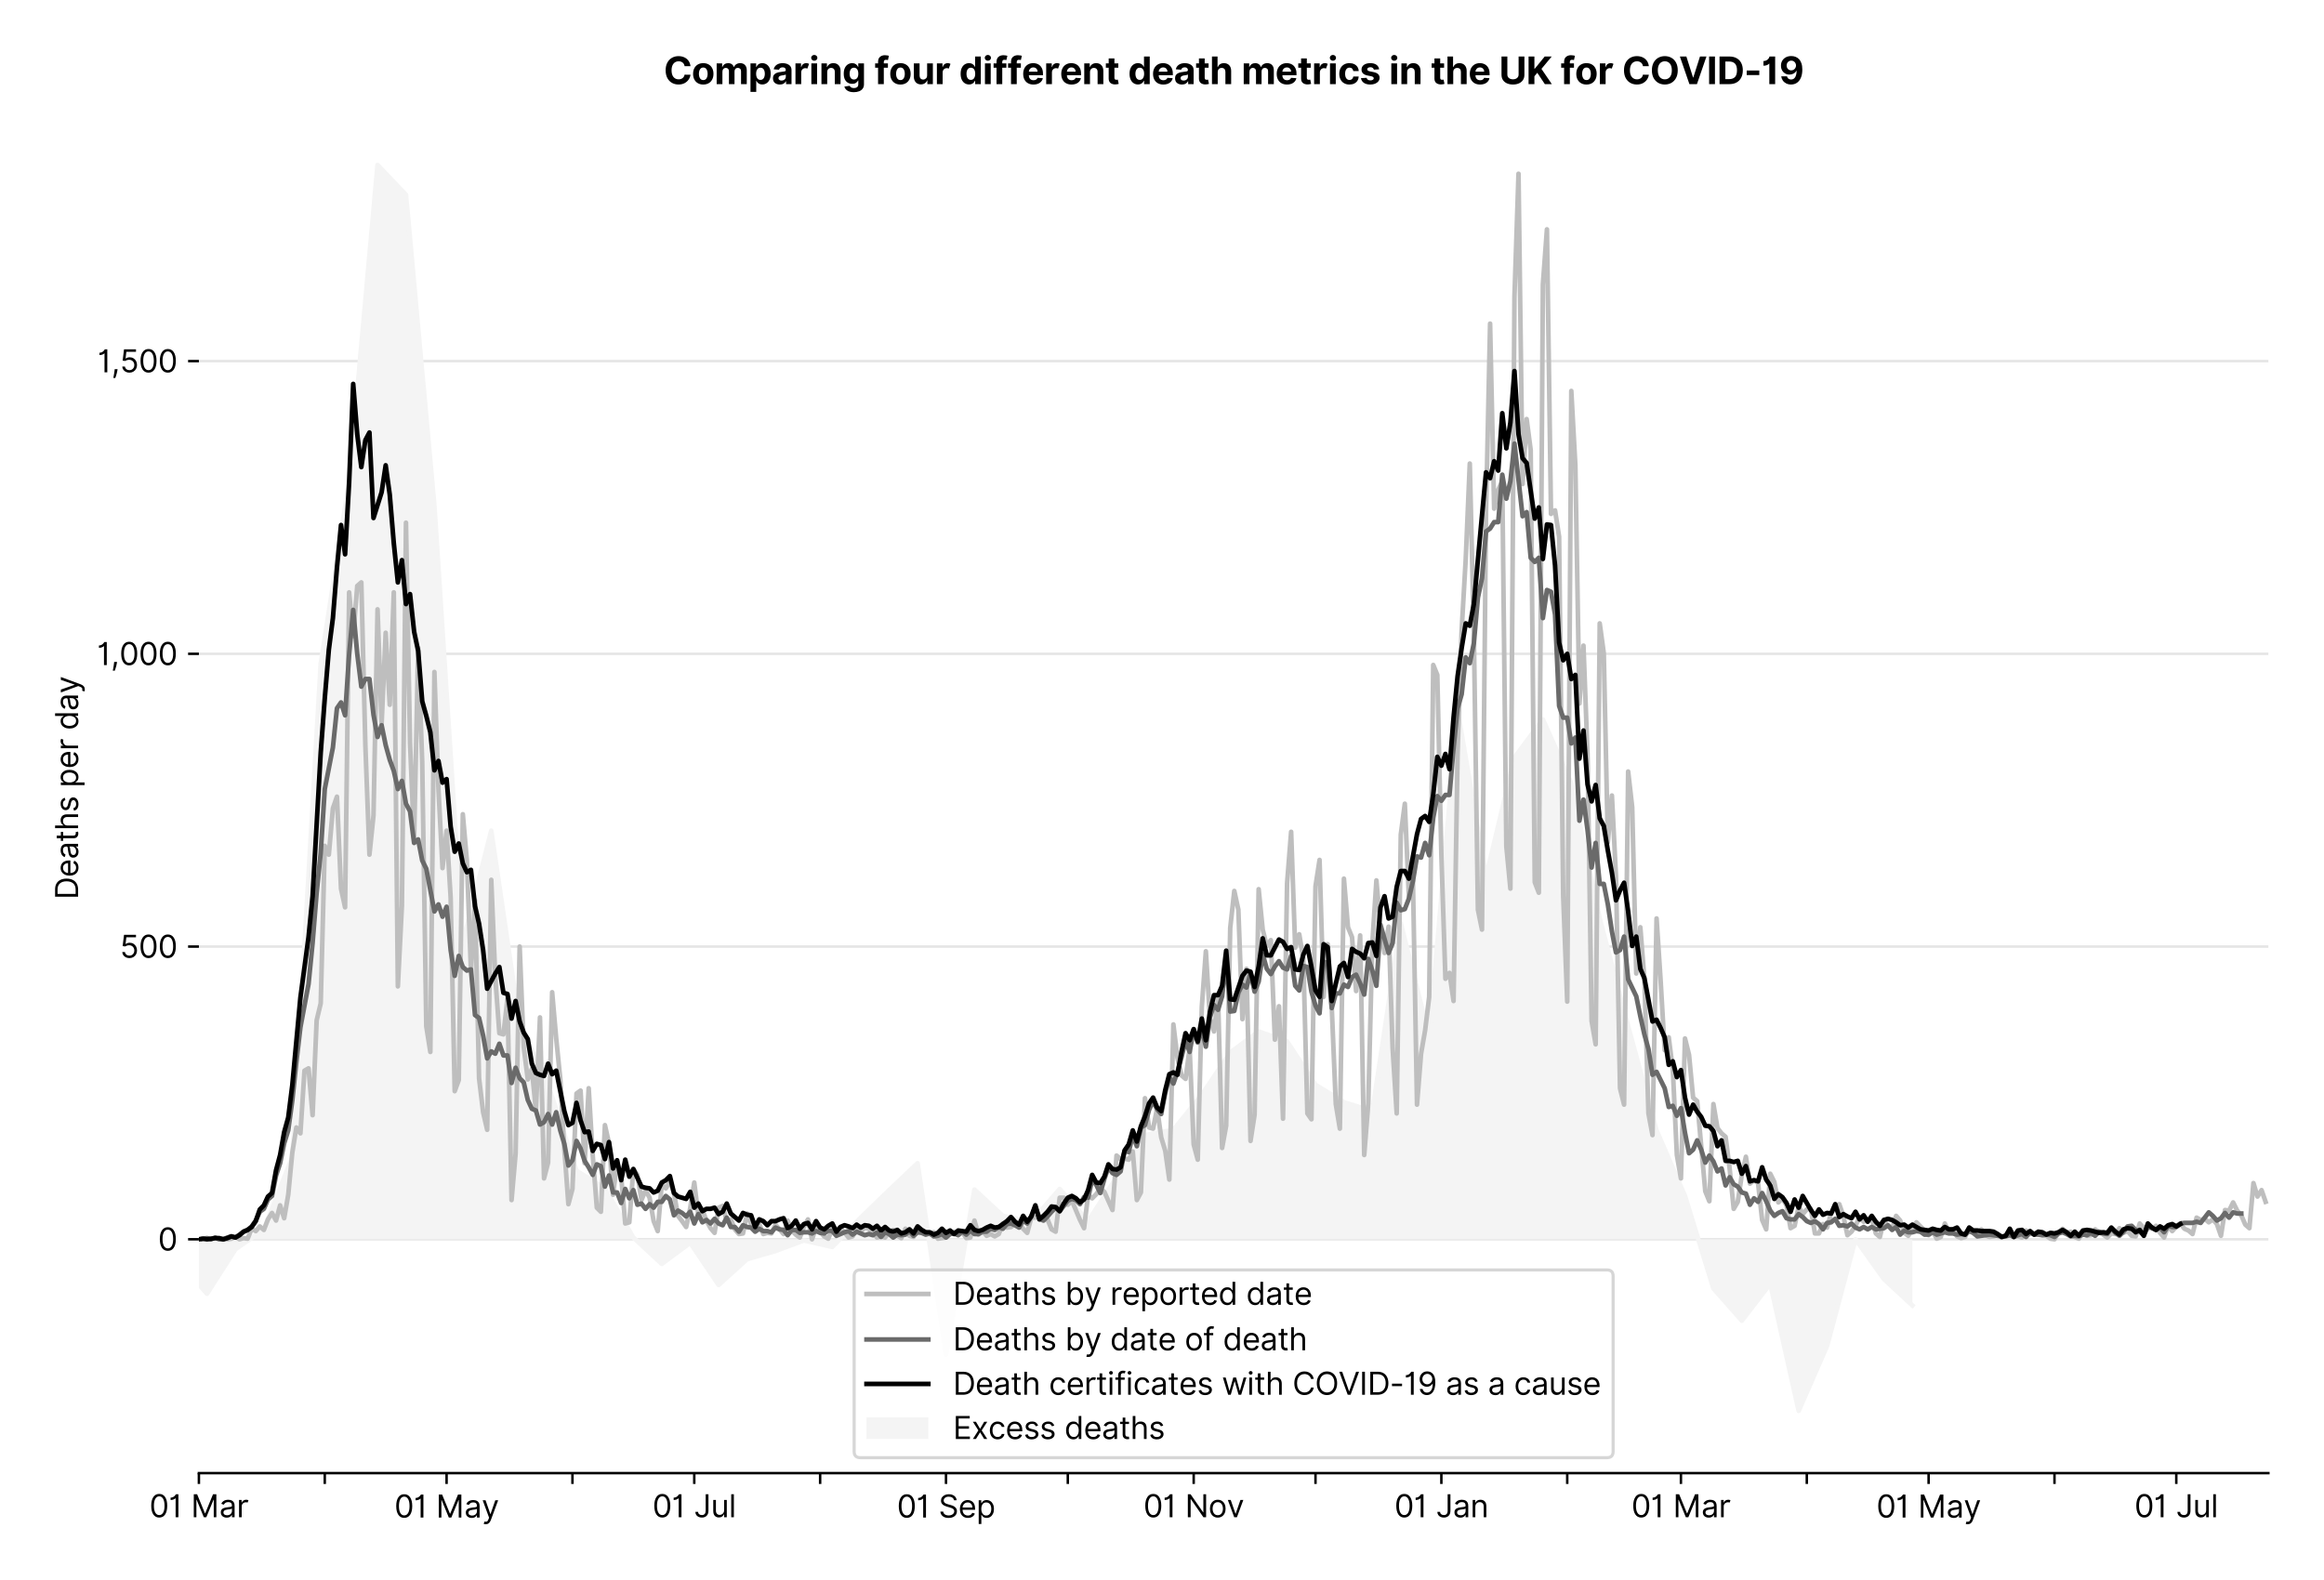 <?xml version="1.0" encoding="utf-8" standalone="no"?>
<!DOCTYPE svg PUBLIC "-//W3C//DTD SVG 1.1//EN"
  "http://www.w3.org/Graphics/SVG/1.1/DTD/svg11.dtd">
<svg version="1.1" viewBox="0 0 751.956 511.234" xmlns="http://www.w3.org/2000/svg" xmlns:xlink="http://www.w3.org/1999/xlink">
 <defs>
  <style type="text/css">*{stroke-linecap:butt;stroke-linejoin:round;}</style>
 </defs>
 <g id="figure_1">
  <g id="patch_1">
   <path d="M 0 511.234 
L 751.956 511.234 
L 751.956 0 
L 0 0 
z
" style="fill:#ffffff;"/>
  </g>
  <g id="axes_1">
   <g id="patch_2">
    <path d="M 64.356 476.745 
L 733.956 476.745 
L 733.956 33.225 
L 64.356 33.225 
z
" style="fill:#ffffff;"/>
   </g>
   <g id="matplotlib.axis_1">
    <g id="xtick_1">
     <g id="line2d_1">
      <defs>
       <path d="M 0 0 
L 0 3.5 
" id="m48d9e2c96e" style="stroke:#000000;stroke-width:0.8;"/>
      </defs>
      <g>
       <use style="stroke:#000000;stroke-width:0.8;" x="64.356" xlink:href="#m48d9e2c96e" y="476.745"/>
      </g>
     </g>
     <g id="text_1">
      <!-- 01 Mar -->
      <g transform="translate(48.32 491.018)scale(0.1 -0.1)">
       <defs>
        <path d="M 2000 -64 
Q 1230 -64 806 561 
Q 382 1186 382 2327 
Q 382 3459 809 4088 
Q 1236 4718 2000 4718 
Q 2764 4718 3191 4088 
Q 3618 3459 3618 2327 
Q 3618 1186 3194 561 
Q 2771 -64 2000 -64 
z
M 2000 436 
Q 2509 436 2791 927 
Q 3073 1418 3073 2327 
Q 3073 3234 2789 3730 
Q 2505 4227 2000 4227 
Q 1496 4227 1211 3730 
Q 927 3234 927 2327 
Q 927 1418 1210 927 
Q 1493 436 2000 436 
z
" id="Inter-Regular-30" transform="scale(0.016)"/>
        <path d="M 1973 4655 
L 1973 0 
L 1409 0 
L 1409 3836 
L 1373 3836 
Q 1341 3773 1209 3692 
Q 1077 3611 868 3551 
Q 659 3491 391 3491 
L 391 3964 
Q 661 3964 859 4061 
Q 1057 4159 1190 4291 
Q 1323 4423 1392 4529 
Q 1461 4636 1473 4655 
L 1973 4655 
z
" id="Inter-Regular-31" transform="scale(0.016)"/>
        <path id="Inter-Regular-20" transform="scale(0.016)"/>
        <path d="M 564 4655 
L 1236 4655 
L 2818 791 
L 2873 791 
L 4455 4655 
L 5127 4655 
L 5127 0 
L 4600 0 
L 4600 3536 
L 4555 3536 
L 3100 0 
L 2591 0 
L 1136 3536 
L 1091 3536 
L 1091 0 
L 564 0 
L 564 4655 
z
" id="Inter-Regular-4d" transform="scale(0.016)"/>
        <path d="M 1518 -82 
Q 1186 -82 916 44 
Q 646 170 486 410 
Q 327 650 327 991 
Q 327 1291 445 1478 
Q 564 1666 761 1773 
Q 959 1880 1199 1933 
Q 1439 1986 1682 2018 
Q 2000 2059 2199 2080 
Q 2398 2102 2490 2154 
Q 2582 2207 2582 2336 
L 2582 2355 
Q 2582 2691 2399 2877 
Q 2216 3064 1846 3064 
Q 1461 3064 1243 2895 
Q 1025 2727 936 2536 
L 427 2718 
Q 564 3036 792 3214 
Q 1021 3393 1292 3464 
Q 1564 3536 1827 3536 
Q 1996 3536 2215 3496 
Q 2434 3457 2640 3334 
Q 2846 3211 2982 2963 
Q 3118 2716 3118 2300 
L 3118 0 
L 2582 0 
L 2582 473 
L 2555 473 
Q 2500 359 2373 229 
Q 2246 100 2034 9 
Q 1823 -82 1518 -82 
z
M 1600 400 
Q 1918 400 2137 525 
Q 2357 650 2469 847 
Q 2582 1045 2582 1264 
L 2582 1755 
Q 2548 1714 2433 1681 
Q 2318 1648 2169 1624 
Q 2021 1600 1881 1583 
Q 1741 1566 1655 1555 
Q 1446 1527 1265 1467 
Q 1084 1407 974 1287 
Q 864 1168 864 964 
Q 864 684 1072 542 
Q 1280 400 1600 400 
z
" id="Inter-Regular-61" transform="scale(0.016)"/>
        <path d="M 491 0 
L 491 3491 
L 1009 3491 
L 1009 2964 
L 1046 2964 
Q 1139 3223 1389 3384 
Q 1639 3545 1955 3545 
Q 2100 3545 2209 3511 
Q 2318 3477 2400 3418 
L 2218 2964 
Q 2161 2993 2085 3010 
Q 2009 3027 1909 3027 
Q 1527 3027 1277 2794 
Q 1027 2561 1027 2209 
L 1027 0 
L 491 0 
z
" id="Inter-Regular-72" transform="scale(0.016)"/>
       </defs>
       <use xlink:href="#Inter-Regular-30"/>
       <use x="62.5" xlink:href="#Inter-Regular-31"/>
       <use x="106.676" xlink:href="#Inter-Regular-20"/>
       <use x="134.801" xlink:href="#Inter-Regular-4d"/>
       <use x="225.994" xlink:href="#Inter-Regular-61"/>
       <use x="282.386" xlink:href="#Inter-Regular-72"/>
      </g>
     </g>
    </g>
    <g id="xtick_2">
     <g id="line2d_2">
      <g>
       <use style="stroke:#000000;stroke-width:0.8;" x="105.083" xlink:href="#m48d9e2c96e" y="476.745"/>
      </g>
     </g>
    </g>
    <g id="xtick_3">
     <g id="line2d_3">
      <g>
       <use style="stroke:#000000;stroke-width:0.8;" x="144.496" xlink:href="#m48d9e2c96e" y="476.745"/>
      </g>
     </g>
     <g id="text_2">
      <!-- 01 May -->
      <g transform="translate(127.593 491.117)scale(0.1 -0.1)">
       <defs>
        <path d="M 818 -1355 
Q 682 -1355 575 -1333 
Q 468 -1311 427 -1291 
L 564 -818 
Q 857 -893 1053 -814 
Q 1250 -736 1391 -345 
L 1509 -18 
L 218 3491 
L 800 3491 
L 1764 709 
L 1800 709 
L 2764 3491 
L 3346 3491 
L 1846 -564 
Q 1550 -1355 818 -1355 
z
" id="Inter-Regular-79" transform="scale(0.016)"/>
       </defs>
       <use xlink:href="#Inter-Regular-30"/>
       <use x="62.5" xlink:href="#Inter-Regular-31"/>
       <use x="106.676" xlink:href="#Inter-Regular-20"/>
       <use x="134.801" xlink:href="#Inter-Regular-4d"/>
       <use x="225.994" xlink:href="#Inter-Regular-61"/>
       <use x="282.386" xlink:href="#Inter-Regular-79"/>
      </g>
     </g>
    </g>
    <g id="xtick_4">
     <g id="line2d_4">
      <g>
       <use style="stroke:#000000;stroke-width:0.8;" x="185.223" xlink:href="#m48d9e2c96e" y="476.745"/>
      </g>
     </g>
    </g>
    <g id="xtick_5">
     <g id="line2d_5">
      <g>
       <use style="stroke:#000000;stroke-width:0.8;" x="224.636" xlink:href="#m48d9e2c96e" y="476.745"/>
      </g>
     </g>
     <g id="text_3">
      <!-- 01 Jul -->
      <g transform="translate(211.093 491.018)scale(0.1 -0.1)">
       <defs>
        <path d="M 2346 4655 
L 2909 4655 
L 2909 1327 
Q 2909 657 2549 296 
Q 2189 -64 1582 -64 
Q 1200 -64 902 76 
Q 605 216 434 475 
Q 264 734 264 1091 
L 818 1091 
Q 818 795 1034 615 
Q 1250 436 1582 436 
Q 1948 436 2147 664 
Q 2346 893 2346 1327 
L 2346 4655 
z
" id="Inter-Regular-4a" transform="scale(0.016)"/>
        <path d="M 2691 1427 
L 2691 3491 
L 3227 3491 
L 3227 0 
L 2691 0 
L 2691 591 
L 2655 591 
Q 2532 325 2273 140 
Q 2014 -45 1618 -45 
Q 1127 -45 809 280 
Q 491 605 491 1273 
L 491 3491 
L 1027 3491 
L 1027 1309 
Q 1027 927 1242 700 
Q 1457 473 1791 473 
Q 1991 473 2199 575 
Q 2407 677 2549 888 
Q 2691 1100 2691 1427 
z
" id="Inter-Regular-75" transform="scale(0.016)"/>
        <path d="M 1027 4655 
L 1027 0 
L 491 0 
L 491 4655 
L 1027 4655 
z
" id="Inter-Regular-6c" transform="scale(0.016)"/>
       </defs>
       <use xlink:href="#Inter-Regular-30"/>
       <use x="62.5" xlink:href="#Inter-Regular-31"/>
       <use x="106.676" xlink:href="#Inter-Regular-20"/>
       <use x="134.801" xlink:href="#Inter-Regular-4a"/>
       <use x="189.063" xlink:href="#Inter-Regular-75"/>
       <use x="247.159" xlink:href="#Inter-Regular-6c"/>
      </g>
     </g>
    </g>
    <g id="xtick_6">
     <g id="line2d_6">
      <g>
       <use style="stroke:#000000;stroke-width:0.8;" x="265.363" xlink:href="#m48d9e2c96e" y="476.745"/>
      </g>
     </g>
    </g>
    <g id="xtick_7">
     <g id="line2d_7">
      <g>
       <use style="stroke:#000000;stroke-width:0.8;" x="306.09" xlink:href="#m48d9e2c96e" y="476.745"/>
      </g>
     </g>
     <g id="text_4">
      <!-- 01 Sep -->
      <g transform="translate(290.203 491.117)scale(0.1 -0.1)">
       <defs>
        <path d="M 3109 3491 
Q 3068 3836 2777 4027 
Q 2486 4218 2064 4218 
Q 1600 4218 1318 3999 
Q 1036 3780 1036 3445 
Q 1036 3195 1189 3042 
Q 1343 2889 1553 2803 
Q 1764 2718 1936 2673 
L 2409 2545 
Q 2591 2498 2815 2414 
Q 3039 2330 3244 2185 
Q 3450 2041 3584 1816 
Q 3718 1591 3718 1264 
Q 3718 886 3521 581 
Q 3325 277 2949 97 
Q 2573 -82 2036 -82 
Q 1286 -82 845 272 
Q 405 627 364 1200 
L 946 1200 
Q 968 936 1124 764 
Q 1280 593 1519 510 
Q 1759 427 2036 427 
Q 2359 427 2616 533 
Q 2873 639 3023 828 
Q 3173 1018 3173 1273 
Q 3173 1505 3043 1650 
Q 2914 1795 2702 1886 
Q 2491 1977 2246 2045 
L 1673 2209 
Q 1127 2366 809 2657 
Q 491 2948 491 3418 
Q 491 3809 703 4101 
Q 916 4393 1276 4555 
Q 1636 4718 2082 4718 
Q 2532 4718 2882 4558 
Q 3232 4398 3437 4120 
Q 3643 3843 3655 3491 
L 3109 3491 
z
" id="Inter-Regular-53" transform="scale(0.016)"/>
        <path d="M 1955 -73 
Q 1450 -73 1085 151 
Q 721 375 524 778 
Q 327 1182 327 1718 
Q 327 2255 524 2665 
Q 721 3075 1074 3305 
Q 1427 3536 1900 3536 
Q 2173 3536 2439 3445 
Q 2705 3355 2923 3151 
Q 3141 2948 3270 2614 
Q 3400 2280 3400 1791 
L 3400 1564 
L 866 1564 
Q 884 1005 1183 707 
Q 1482 409 1955 409 
Q 2271 409 2498 545 
Q 2725 682 2827 955 
L 3346 809 
Q 3223 414 2854 170 
Q 2486 -73 1955 -73 
z
M 866 2027 
L 2855 2027 
Q 2855 2470 2595 2762 
Q 2336 3055 1900 3055 
Q 1593 3055 1368 2911 
Q 1143 2768 1013 2533 
Q 884 2298 866 2027 
z
" id="Inter-Regular-65" transform="scale(0.016)"/>
        <path d="M 491 -1309 
L 491 3491 
L 1009 3491 
L 1009 2936 
L 1073 2936 
Q 1132 3027 1237 3169 
Q 1343 3311 1542 3423 
Q 1741 3536 2082 3536 
Q 2523 3536 2859 3315 
Q 3196 3095 3384 2690 
Q 3573 2286 3573 1736 
Q 3573 1182 3384 776 
Q 3196 370 2861 148 
Q 2527 -73 2091 -73 
Q 1755 -73 1552 39 
Q 1350 152 1241 296 
Q 1132 441 1073 536 
L 1027 536 
L 1027 -1309 
L 491 -1309 
z
M 1018 1745 
Q 1018 1152 1276 780 
Q 1534 409 2018 409 
Q 2355 409 2581 587 
Q 2807 766 2921 1069 
Q 3036 1373 3036 1745 
Q 3036 2114 2923 2410 
Q 2811 2707 2585 2881 
Q 2359 3055 2018 3055 
Q 1527 3055 1272 2693 
Q 1018 2332 1018 1745 
z
" id="Inter-Regular-70" transform="scale(0.016)"/>
       </defs>
       <use xlink:href="#Inter-Regular-30"/>
       <use x="62.5" xlink:href="#Inter-Regular-31"/>
       <use x="106.676" xlink:href="#Inter-Regular-20"/>
       <use x="134.801" xlink:href="#Inter-Regular-53"/>
       <use x="198.58" xlink:href="#Inter-Regular-65"/>
       <use x="256.818" xlink:href="#Inter-Regular-70"/>
      </g>
     </g>
    </g>
    <g id="xtick_8">
     <g id="line2d_8">
      <g>
       <use style="stroke:#000000;stroke-width:0.8;" x="345.503" xlink:href="#m48d9e2c96e" y="476.745"/>
      </g>
     </g>
    </g>
    <g id="xtick_9">
     <g id="line2d_9">
      <g>
       <use style="stroke:#000000;stroke-width:0.8;" x="386.23" xlink:href="#m48d9e2c96e" y="476.745"/>
      </g>
     </g>
     <g id="text_5">
      <!-- 01 Nov -->
      <g transform="translate(369.959 491.018)scale(0.1 -0.1)">
       <defs>
        <path d="M 4255 4655 
L 4255 0 
L 3709 0 
L 1173 3655 
L 1127 3655 
L 1127 0 
L 564 0 
L 564 4655 
L 1109 4655 
L 3655 991 
L 3700 991 
L 3700 4655 
L 4255 4655 
z
" id="Inter-Regular-4e" transform="scale(0.016)"/>
        <path d="M 1909 -73 
Q 1436 -73 1080 152 
Q 725 377 526 781 
Q 327 1186 327 1727 
Q 327 2273 526 2679 
Q 725 3086 1080 3311 
Q 1436 3536 1909 3536 
Q 2382 3536 2737 3311 
Q 3093 3086 3292 2679 
Q 3491 2273 3491 1727 
Q 3491 1186 3292 781 
Q 3093 377 2737 152 
Q 2382 -73 1909 -73 
z
M 1909 409 
Q 2268 409 2500 593 
Q 2732 777 2843 1077 
Q 2955 1377 2955 1727 
Q 2955 2077 2843 2379 
Q 2732 2682 2500 2868 
Q 2268 3055 1909 3055 
Q 1550 3055 1318 2868 
Q 1086 2682 975 2379 
Q 864 2077 864 1727 
Q 864 1377 975 1077 
Q 1086 777 1318 593 
Q 1550 409 1909 409 
z
" id="Inter-Regular-6f" transform="scale(0.016)"/>
        <path d="M 3346 3491 
L 2055 0 
L 1509 0 
L 218 3491 
L 800 3491 
L 1764 709 
L 1800 709 
L 2764 3491 
L 3346 3491 
z
" id="Inter-Regular-76" transform="scale(0.016)"/>
       </defs>
       <use xlink:href="#Inter-Regular-30"/>
       <use x="62.5" xlink:href="#Inter-Regular-31"/>
       <use x="106.676" xlink:href="#Inter-Regular-20"/>
       <use x="134.801" xlink:href="#Inter-Regular-4e"/>
       <use x="210.085" xlink:href="#Inter-Regular-6f"/>
       <use x="269.744" xlink:href="#Inter-Regular-76"/>
      </g>
     </g>
    </g>
    <g id="xtick_10">
     <g id="line2d_10">
      <g>
       <use style="stroke:#000000;stroke-width:0.8;" x="425.643" xlink:href="#m48d9e2c96e" y="476.745"/>
      </g>
     </g>
    </g>
    <g id="xtick_11">
     <g id="line2d_11">
      <g>
       <use style="stroke:#000000;stroke-width:0.8;" x="466.37" xlink:href="#m48d9e2c96e" y="476.745"/>
      </g>
     </g>
     <g id="text_6">
      <!-- 01 Jan -->
      <g transform="translate(451.171 491.018)scale(0.1 -0.1)">
       <defs>
        <path d="M 1027 2100 
L 1027 0 
L 491 0 
L 491 3491 
L 1009 3491 
L 1009 2945 
L 1055 2945 
Q 1177 3211 1427 3373 
Q 1677 3536 2073 3536 
Q 2602 3536 2928 3211 
Q 3255 2886 3255 2218 
L 3255 0 
L 2718 0 
L 2718 2182 
Q 2718 2593 2504 2824 
Q 2291 3055 1918 3055 
Q 1534 3055 1280 2806 
Q 1027 2557 1027 2100 
z
" id="Inter-Regular-6e" transform="scale(0.016)"/>
       </defs>
       <use xlink:href="#Inter-Regular-30"/>
       <use x="62.5" xlink:href="#Inter-Regular-31"/>
       <use x="106.676" xlink:href="#Inter-Regular-20"/>
       <use x="134.801" xlink:href="#Inter-Regular-4a"/>
       <use x="189.063" xlink:href="#Inter-Regular-61"/>
       <use x="245.455" xlink:href="#Inter-Regular-6e"/>
      </g>
     </g>
    </g>
    <g id="xtick_12">
     <g id="line2d_12">
      <g>
       <use style="stroke:#000000;stroke-width:0.8;" x="507.097" xlink:href="#m48d9e2c96e" y="476.745"/>
      </g>
     </g>
    </g>
    <g id="xtick_13">
     <g id="line2d_13">
      <g>
       <use style="stroke:#000000;stroke-width:0.8;" x="543.883" xlink:href="#m48d9e2c96e" y="476.745"/>
      </g>
     </g>
     <g id="text_7">
      <!-- 01 Mar -->
      <g transform="translate(527.846 491.018)scale(0.1 -0.1)">
       <use xlink:href="#Inter-Regular-30"/>
       <use x="62.5" xlink:href="#Inter-Regular-31"/>
       <use x="106.676" xlink:href="#Inter-Regular-20"/>
       <use x="134.801" xlink:href="#Inter-Regular-4d"/>
       <use x="225.994" xlink:href="#Inter-Regular-61"/>
       <use x="282.386" xlink:href="#Inter-Regular-72"/>
      </g>
     </g>
    </g>
    <g id="xtick_14">
     <g id="line2d_14">
      <g>
       <use style="stroke:#000000;stroke-width:0.8;" x="584.61" xlink:href="#m48d9e2c96e" y="476.745"/>
      </g>
     </g>
    </g>
    <g id="xtick_15">
     <g id="line2d_15">
      <g>
       <use style="stroke:#000000;stroke-width:0.8;" x="624.023" xlink:href="#m48d9e2c96e" y="476.745"/>
      </g>
     </g>
     <g id="text_8">
      <!-- 01 May -->
      <g transform="translate(607.12 491.117)scale(0.1 -0.1)">
       <use xlink:href="#Inter-Regular-30"/>
       <use x="62.5" xlink:href="#Inter-Regular-31"/>
       <use x="106.676" xlink:href="#Inter-Regular-20"/>
       <use x="134.801" xlink:href="#Inter-Regular-4d"/>
       <use x="225.994" xlink:href="#Inter-Regular-61"/>
       <use x="282.386" xlink:href="#Inter-Regular-79"/>
      </g>
     </g>
    </g>
    <g id="xtick_16">
     <g id="line2d_16">
      <g>
       <use style="stroke:#000000;stroke-width:0.8;" x="664.75" xlink:href="#m48d9e2c96e" y="476.745"/>
      </g>
     </g>
    </g>
    <g id="xtick_17">
     <g id="line2d_17">
      <g>
       <use style="stroke:#000000;stroke-width:0.8;" x="704.163" xlink:href="#m48d9e2c96e" y="476.745"/>
      </g>
     </g>
     <g id="text_9">
      <!-- 01 Jul -->
      <g transform="translate(690.619 491.018)scale(0.1 -0.1)">
       <use xlink:href="#Inter-Regular-30"/>
       <use x="62.5" xlink:href="#Inter-Regular-31"/>
       <use x="106.676" xlink:href="#Inter-Regular-20"/>
       <use x="134.801" xlink:href="#Inter-Regular-4a"/>
       <use x="189.063" xlink:href="#Inter-Regular-75"/>
       <use x="247.159" xlink:href="#Inter-Regular-6c"/>
      </g>
     </g>
    </g>
   </g>
   <g id="matplotlib.axis_2">
    <g id="ytick_1">
     <g id="line2d_18">
      <path clip-path="url(#pd14758d2b1)" d="M 64.356 401.069 
L 733.956 401.069 
" style="fill:none;stroke:#e5e5e5;stroke-linecap:square;stroke-width:0.8;"/>
     </g>
     <g id="line2d_19">
      <defs>
       <path d="M 0 0 
L -3.5 0 
" id="m8062c895fa" style="stroke:#000000;stroke-width:0.8;"/>
      </defs>
      <g>
       <use style="stroke:#000000;stroke-width:0.8;" x="64.356" xlink:href="#m8062c895fa" y="401.069"/>
      </g>
     </g>
     <g id="text_10">
      <!-- 0 -->
      <g transform="translate(51.106 404.706)scale(0.1 -0.1)">
       <use xlink:href="#Inter-Regular-30"/>
      </g>
     </g>
    </g>
    <g id="ytick_2">
     <g id="line2d_20">
      <path clip-path="url(#pd14758d2b1)" d="M 64.356 306.332 
L 733.956 306.332 
" style="fill:none;stroke:#e5e5e5;stroke-linecap:square;stroke-width:0.8;"/>
     </g>
     <g id="line2d_21">
      <g>
       <use style="stroke:#000000;stroke-width:0.8;" x="64.356" xlink:href="#m8062c895fa" y="306.332"/>
      </g>
     </g>
     <g id="text_11">
      <!-- 500 -->
      <g transform="translate(38.777 309.969)scale(0.1 -0.1)">
       <defs>
        <path d="M 1936 -64 
Q 1536 -64 1216 95 
Q 896 255 702 532 
Q 509 809 491 1164 
L 1036 1164 
Q 1068 848 1324 642 
Q 1580 436 1936 436 
Q 2223 436 2447 570 
Q 2671 705 2799 940 
Q 2927 1175 2927 1473 
Q 2927 1777 2794 2017 
Q 2661 2257 2429 2395 
Q 2198 2534 1900 2536 
Q 1686 2539 1461 2472 
Q 1236 2405 1091 2300 
L 564 2364 
L 846 4655 
L 3264 4655 
L 3264 4155 
L 1318 4155 
L 1155 2782 
L 1182 2782 
Q 1325 2895 1541 2970 
Q 1757 3045 1991 3045 
Q 2418 3045 2753 2842 
Q 3089 2639 3281 2286 
Q 3473 1934 3473 1482 
Q 3473 1036 3274 687 
Q 3075 339 2727 137 
Q 2380 -64 1936 -64 
z
" id="Inter-Regular-35" transform="scale(0.016)"/>
       </defs>
       <use xlink:href="#Inter-Regular-35"/>
       <use x="60.795" xlink:href="#Inter-Regular-30"/>
       <use x="123.295" xlink:href="#Inter-Regular-30"/>
      </g>
     </g>
    </g>
    <g id="ytick_3">
     <g id="line2d_22">
      <path clip-path="url(#pd14758d2b1)" d="M 64.356 211.596 
L 733.956 211.596 
" style="fill:none;stroke:#e5e5e5;stroke-linecap:square;stroke-width:0.8;"/>
     </g>
     <g id="line2d_23">
      <g>
       <use style="stroke:#000000;stroke-width:0.8;" x="64.356" xlink:href="#m8062c895fa" y="211.596"/>
      </g>
     </g>
     <g id="text_12">
      <!-- 1,000 -->
      <g transform="translate(31.391 215.232)scale(0.1 -0.1)">
       <defs>
        <path d="M 1291 636 
L 1255 391 
Q 1216 132 1137 -163 
Q 1059 -459 975 -720 
Q 891 -982 836 -1136 
L 427 -1136 
Q 457 -991 504 -752 
Q 552 -514 601 -219 
Q 650 75 682 382 
L 709 636 
L 1291 636 
z
" id="Inter-Regular-2c" transform="scale(0.016)"/>
       </defs>
       <use xlink:href="#Inter-Regular-31"/>
       <use x="44.176" xlink:href="#Inter-Regular-2c"/>
       <use x="72.159" xlink:href="#Inter-Regular-30"/>
       <use x="134.659" xlink:href="#Inter-Regular-30"/>
       <use x="197.159" xlink:href="#Inter-Regular-30"/>
      </g>
     </g>
    </g>
    <g id="ytick_4">
     <g id="line2d_24">
      <path clip-path="url(#pd14758d2b1)" d="M 64.356 116.859 
L 733.956 116.859 
" style="fill:none;stroke:#e5e5e5;stroke-linecap:square;stroke-width:0.8;"/>
     </g>
     <g id="line2d_25">
      <g>
       <use style="stroke:#000000;stroke-width:0.8;" x="64.356" xlink:href="#m8062c895fa" y="116.859"/>
      </g>
     </g>
     <g id="text_13">
      <!-- 1,500 -->
      <g transform="translate(31.561 120.495)scale(0.1 -0.1)">
       <use xlink:href="#Inter-Regular-31"/>
       <use x="44.176" xlink:href="#Inter-Regular-2c"/>
       <use x="72.159" xlink:href="#Inter-Regular-35"/>
       <use x="132.955" xlink:href="#Inter-Regular-30"/>
       <use x="195.455" xlink:href="#Inter-Regular-30"/>
      </g>
     </g>
    </g>
    <g id="text_14">
     <!-- Deaths per day -->
     <g transform="translate(25.273 291.094)rotate(-90)scale(0.1 -0.1)">
      <defs>
       <path d="M 2000 0 
L 564 0 
L 564 4655 
L 2064 4655 
Q 2741 4655 3223 4376 
Q 3705 4098 3961 3578 
Q 4218 3059 4218 2336 
Q 4218 1609 3959 1085 
Q 3700 561 3204 280 
Q 2709 0 2000 0 
z
M 1127 500 
L 1964 500 
Q 2830 500 3251 992 
Q 3673 1484 3673 2336 
Q 3673 3182 3259 3668 
Q 2846 4155 2027 4155 
L 1127 4155 
L 1127 500 
z
" id="Inter-Regular-44" transform="scale(0.016)"/>
       <path d="M 2009 3491 
L 2009 3036 
L 1264 3036 
L 1264 1000 
Q 1264 773 1331 660 
Q 1398 548 1503 510 
Q 1609 473 1727 473 
Q 1816 473 1873 483 
Q 1930 493 1964 500 
L 2073 18 
Q 2018 -2 1920 -23 
Q 1823 -45 1673 -45 
Q 1446 -45 1228 52 
Q 1011 150 869 350 
Q 727 550 727 855 
L 727 3036 
L 200 3036 
L 200 3491 
L 727 3491 
L 727 4327 
L 1264 4327 
L 1264 3491 
L 2009 3491 
z
" id="Inter-Regular-74" transform="scale(0.016)"/>
       <path d="M 1027 2100 
L 1027 0 
L 491 0 
L 491 4655 
L 1027 4655 
L 1027 2945 
L 1073 2945 
Q 1196 3216 1442 3376 
Q 1689 3536 2100 3536 
Q 2636 3536 2963 3213 
Q 3291 2891 3291 2218 
L 3291 0 
L 2755 0 
L 2755 2182 
Q 2755 2598 2540 2826 
Q 2325 3055 1946 3055 
Q 1548 3055 1287 2806 
Q 1027 2557 1027 2100 
z
" id="Inter-Regular-68" transform="scale(0.016)"/>
       <path d="M 2964 2709 
L 2482 2573 
Q 2411 2755 2245 2914 
Q 2080 3073 1727 3073 
Q 1407 3073 1194 2926 
Q 982 2780 982 2555 
Q 982 2355 1127 2239 
Q 1273 2123 1582 2045 
L 2100 1918 
Q 3027 1691 3027 973 
Q 3027 673 2855 436 
Q 2684 200 2377 63 
Q 2071 -73 1664 -73 
Q 1130 -73 780 159 
Q 430 391 336 836 
L 846 964 
Q 989 400 1655 400 
Q 2030 400 2251 560 
Q 2473 720 2473 945 
Q 2473 1316 1955 1436 
L 1373 1573 
Q 893 1686 669 1926 
Q 446 2166 446 2527 
Q 446 2823 613 3050 
Q 780 3277 1069 3406 
Q 1359 3536 1727 3536 
Q 2246 3536 2542 3309 
Q 2839 3082 2964 2709 
z
" id="Inter-Regular-73" transform="scale(0.016)"/>
       <path d="M 1809 -73 
Q 1373 -73 1039 148 
Q 705 370 516 776 
Q 327 1182 327 1736 
Q 327 2286 516 2690 
Q 705 3095 1041 3315 
Q 1377 3536 1818 3536 
Q 2159 3536 2358 3423 
Q 2557 3311 2662 3169 
Q 2768 3027 2827 2936 
L 2873 2936 
L 2873 4655 
L 3409 4655 
L 3409 0 
L 2891 0 
L 2891 536 
L 2827 536 
Q 2768 441 2659 296 
Q 2550 152 2348 39 
Q 2146 -73 1809 -73 
z
M 1882 409 
Q 2366 409 2624 780 
Q 2882 1152 2882 1745 
Q 2882 2332 2627 2693 
Q 2373 3055 1882 3055 
Q 1541 3055 1315 2881 
Q 1089 2707 976 2410 
Q 864 2114 864 1745 
Q 864 1373 978 1069 
Q 1093 766 1319 587 
Q 1546 409 1882 409 
z
" id="Inter-Regular-64" transform="scale(0.016)"/>
      </defs>
      <use xlink:href="#Inter-Regular-44"/>
      <use x="71.875" xlink:href="#Inter-Regular-65"/>
      <use x="130.114" xlink:href="#Inter-Regular-61"/>
      <use x="186.506" xlink:href="#Inter-Regular-74"/>
      <use x="222.869" xlink:href="#Inter-Regular-68"/>
      <use x="281.96" xlink:href="#Inter-Regular-73"/>
      <use x="334.233" xlink:href="#Inter-Regular-20"/>
      <use x="362.358" xlink:href="#Inter-Regular-70"/>
      <use x="423.296" xlink:href="#Inter-Regular-65"/>
      <use x="481.534" xlink:href="#Inter-Regular-72"/>
      <use x="519.886" xlink:href="#Inter-Regular-20"/>
      <use x="548.011" xlink:href="#Inter-Regular-64"/>
      <use x="610.085" xlink:href="#Inter-Regular-61"/>
      <use x="666.477" xlink:href="#Inter-Regular-79"/>
     </g>
    </g>
   </g>
   <g id="PolyCollection_1">
    <path clip-path="url(#pd14758d2b1)" d="M -15.784 401.069 
L -15.784 401.069 
L -6.587 401.069 
L 2.609 401.069 
L 11.805 401.069 
L 21.002 401.069 
L 30.198 401.069 
L 39.395 401.069 
L 48.591 401.069 
L 57.787 401.069 
L 66.984 401.069 
L 76.18 401.069 
L 85.377 401.069 
L 94.573 401.069 
L 103.769 401.069 
L 112.966 401.069 
L 122.162 401.069 
L 131.359 401.069 
L 140.555 401.069 
L 149.751 401.069 
L 158.948 401.069 
L 168.144 401.069 
L 177.341 401.069 
L 186.537 401.069 
L 195.733 401.069 
L 204.93 401.069 
L 214.126 401.069 
L 223.323 401.069 
L 232.519 401.069 
L 241.715 401.069 
L 250.912 401.069 
L 260.108 401.069 
L 269.305 401.069 
L 278.501 401.069 
L 287.697 401.069 
L 296.894 401.069 
L 306.09 401.069 
L 315.287 401.069 
L 324.483 401.069 
L 333.679 401.069 
L 342.876 401.069 
L 352.072 401.069 
L 361.269 401.069 
L 370.465 401.069 
L 379.661 401.069 
L 388.858 401.069 
L 398.054 401.069 
L 407.251 401.069 
L 416.447 401.069 
L 425.643 401.069 
L 434.84 401.069 
L 444.036 401.069 
L 453.233 401.069 
L 462.429 401.069 
L 471.625 401.069 
L 480.822 401.069 
L 490.018 401.069 
L 499.215 401.069 
L 508.411 401.069 
L 517.607 401.069 
L 526.804 401.069 
L 536 401.069 
L 545.197 401.069 
L 554.393 401.069 
L 563.589 401.069 
L 572.786 401.069 
L 581.982 401.069 
L 591.179 401.069 
L 600.375 401.069 
L 609.571 401.069 
L 618.768 401.069 
L 618.768 401.069 
L 618.768 422.48 
L 609.571 413.953 
L 600.375 401.069 
L 591.179 435.553 
L 581.982 456.585 
L 572.786 415.469 
L 563.589 427.406 
L 554.393 416.985 
L 545.197 387.048 
L 536 365.827 
L 526.804 332.101 
L 517.607 297.238 
L 508.411 253.469 
L 499.215 232.817 
L 490.018 245.132 
L 480.822 283.785 
L 471.625 229.785 
L 462.429 335.511 
L 453.233 298.753 
L 444.036 359.574 
L 434.84 356.732 
L 425.643 351.048 
L 416.447 337.027 
L 407.251 333.806 
L 398.054 340.627 
L 388.858 354.269 
L 379.661 365.638 
L 370.465 367.343 
L 361.269 380.985 
L 352.072 395.196 
L 342.876 384.774 
L 333.679 395.385 
L 324.483 393.49 
L 315.287 384.964 
L 306.09 438.396 
L 296.894 376.438 
L 287.697 385.153 
L 278.501 394.059 
L 269.305 403.532 
L 260.108 401.448 
L 250.912 404.859 
L 241.715 407.511 
L 232.519 415.848 
L 223.323 402.206 
L 214.126 409.027 
L 204.93 400.501 
L 195.733 384.585 
L 186.537 378.901 
L 177.341 351.048 
L 168.144 331.532 
L 158.948 268.817 
L 149.751 305.006 
L 140.555 163.659 
L 131.359 63.048 
L 122.162 53.385 
L 112.966 155.701 
L 103.769 214.817 
L 94.573 374.353 
L 85.377 397.848 
L 76.18 404.29 
L 66.984 418.69 
L 57.787 408.269 
L 48.591 419.827 
L 39.395 418.311 
L 30.198 422.29 
L 21.002 417.174 
L 11.805 424.185 
L 2.609 407.322 
L -6.587 392.543 
L -15.784 399.743 
z
" style="fill:#f4f4f4;"/>
   </g>
   <g id="line2d_26">
    <path clip-path="url(#pd14758d2b1)" d="M -1 401.522 
L 2.609 407.322 
L 11.805 424.185 
L 21.002 417.174 
L 30.198 422.29 
L 39.395 418.311 
L 48.591 419.827 
L 57.787 408.269 
L 66.984 418.69 
L 76.18 404.29 
L 85.377 397.848 
L 94.573 374.353 
L 103.769 214.817 
L 112.966 155.701 
L 122.162 53.385 
L 131.359 63.048 
L 140.555 163.659 
L 149.751 305.006 
L 158.948 268.817 
L 168.144 331.532 
L 177.341 351.048 
L 186.537 378.901 
L 195.733 384.585 
L 204.93 400.501 
L 214.126 409.027 
L 223.323 402.206 
L 232.519 415.848 
L 241.715 407.511 
L 250.912 404.859 
L 260.108 401.448 
L 269.305 403.532 
L 278.501 394.059 
L 287.697 385.153 
L 296.894 376.438 
L 306.09 438.396 
L 315.287 384.964 
L 324.483 393.49 
L 333.679 395.385 
L 342.876 384.774 
L 352.072 395.196 
L 361.269 380.985 
L 370.465 367.343 
L 379.661 365.638 
L 388.858 354.269 
L 398.054 340.627 
L 407.251 333.806 
L 416.447 337.027 
L 425.643 351.048 
L 434.84 356.732 
L 444.036 359.574 
L 453.233 298.753 
L 462.429 335.511 
L 471.625 229.785 
L 480.822 283.785 
L 490.018 245.132 
L 499.215 232.817 
L 508.411 253.469 
L 517.607 297.238 
L 526.804 332.101 
L 536 365.827 
L 545.197 387.048 
L 554.393 416.985 
L 563.589 427.406 
L 572.786 415.469 
L 581.982 456.585 
L 591.179 435.553 
L 600.375 401.069 
L 609.571 413.953 
L 618.768 422.48 
" style="fill:none;stroke:#f4f4f4;stroke-linecap:square;stroke-width:1.5;"/>
   </g>
   <g id="line2d_27">
    <path clip-path="url(#pd14758d2b1)" d="M 70.925 400.88 
L 72.239 400.88 
L 73.553 401.069 
L 74.866 400.88 
L 76.18 400.311 
L 77.494 401.069 
L 78.808 400.69 
L 80.122 400.88 
L 81.435 397.659 
L 82.749 398.417 
L 84.063 396.901 
L 85.377 398.038 
L 86.69 394.627 
L 88.004 392.543 
L 89.318 395.006 
L 90.632 390.08 
L 91.945 394.248 
L 93.259 386.669 
L 94.573 373.027 
L 95.887 364.88 
L 97.201 366.774 
L 98.514 346.501 
L 99.828 345.743 
L 101.142 360.901 
L 102.456 330.206 
L 103.769 324.711 
L 105.083 273.743 
L 106.397 276.585 
L 107.711 261.617 
L 109.024 257.827 
L 110.338 287.574 
L 111.652 293.638 
L 112.966 191.701 
L 114.28 205.911 
L 115.593 189.617 
L 116.907 188.48 
L 118.221 241.343 
L 119.535 276.585 
L 120.848 263.89 
L 122.162 197.196 
L 123.476 234.332 
L 124.79 204.774 
L 126.104 228.08 
L 127.417 191.701 
L 128.731 319.217 
L 130.045 293.069 
L 131.359 169.153 
L 132.672 240.585 
L 133.986 271.848 
L 135.3 209.701 
L 136.614 246.648 
L 137.927 332.101 
L 139.241 340.438 
L 140.555 217.469 
L 141.869 255.364 
L 143.183 280.943 
L 144.496 268.817 
L 145.81 290.417 
L 147.124 353.132 
L 148.438 349.532 
L 149.751 263.511 
L 151.065 278.48 
L 152.379 314.29 
L 153.693 291.364 
L 155.006 348.964 
L 156.32 359.953 
L 157.634 365.638 
L 158.948 284.732 
L 160.262 316.374 
L 161.575 334.374 
L 162.889 334.753 
L 164.203 323.196 
L 165.517 388.374 
L 166.83 373.406 
L 168.144 306.332 
L 169.458 338.922 
L 170.772 349.343 
L 172.086 345.932 
L 173.399 359.385 
L 174.713 329.259 
L 176.027 381.364 
L 177.341 376.248 
L 178.654 321.111 
L 179.968 336.08 
L 181.282 349.153 
L 182.596 371.89 
L 183.909 389.701 
L 185.223 384.774 
L 186.537 353.89 
L 187.851 352.943 
L 189.165 376.438 
L 190.478 352.185 
L 191.792 373.974 
L 193.106 390.838 
L 194.42 392.164 
L 195.733 364.122 
L 197.047 369.996 
L 198.361 386.669 
L 199.675 376.248 
L 200.989 380.796 
L 202.302 395.953 
L 203.616 395.574 
L 204.93 378.332 
L 206.244 380.227 
L 207.557 388.374 
L 208.871 385.153 
L 210.185 387.617 
L 211.499 395.196 
L 212.812 398.417 
L 214.126 383.259 
L 215.44 384.585 
L 216.754 382.311 
L 218.068 386.101 
L 219.381 393.49 
L 220.695 395.196 
L 222.009 397.09 
L 223.323 391.027 
L 224.636 382.69 
L 225.95 393.301 
L 227.264 391.596 
L 228.578 395.006 
L 229.891 397.469 
L 231.205 398.985 
L 232.519 390.838 
L 233.833 390.269 
L 235.147 395.196 
L 236.46 394.627 
L 237.774 397.848 
L 239.088 399.364 
L 240.402 399.174 
L 241.715 392.732 
L 243.029 396.143 
L 244.343 396.522 
L 245.657 396.143 
L 246.971 399.364 
L 248.284 398.985 
L 249.598 399.174 
L 250.912 396.332 
L 253.539 399.364 
L 254.853 395.006 
L 256.167 398.227 
L 257.481 399.553 
L 258.794 400.501 
L 260.108 397.09 
L 261.422 394.627 
L 262.736 401.069 
L 264.05 397.28 
L 265.363 398.606 
L 266.677 400.122 
L 267.991 400.88 
L 269.305 397.659 
L 270.618 398.417 
L 271.932 397.659 
L 273.246 398.796 
L 274.56 400.501 
L 275.873 400.122 
L 277.187 397.659 
L 278.501 398.606 
L 279.815 397.28 
L 281.129 397.659 
L 282.442 398.985 
L 283.756 400.501 
L 285.07 400.122 
L 286.384 400.501 
L 287.697 398.796 
L 289.011 398.038 
L 290.325 399.932 
L 291.639 400.69 
L 292.953 397.659 
L 294.266 399.932 
L 295.58 400.311 
L 296.894 398.038 
L 298.208 398.038 
L 299.521 398.796 
L 300.835 399.364 
L 302.149 398.796 
L 303.463 400.88 
L 306.09 400.501 
L 307.404 399.174 
L 308.718 398.606 
L 310.032 399.174 
L 311.345 398.796 
L 312.659 400.69 
L 313.973 400.501 
L 315.287 395.006 
L 316.6 399.553 
L 317.914 398.417 
L 319.228 399.932 
L 320.542 399.364 
L 321.855 400.122 
L 323.169 399.364 
L 324.483 395.953 
L 325.797 397.28 
L 327.111 397.09 
L 328.424 395.953 
L 329.738 395.953 
L 331.052 397.659 
L 332.366 398.985 
L 333.679 394.059 
L 334.993 394.059 
L 336.307 393.49 
L 337.621 394.438 
L 338.935 394.627 
L 340.248 397.848 
L 341.562 398.606 
L 342.876 387.617 
L 344.19 387.617 
L 345.503 389.89 
L 346.817 388.564 
L 349.445 394.817 
L 350.758 397.469 
L 352.072 386.669 
L 353.386 387.806 
L 354.7 386.48 
L 356.014 384.585 
L 357.327 385.722 
L 359.955 391.596 
L 361.269 373.974 
L 362.582 375.111 
L 363.896 374.922 
L 365.21 375.301 
L 366.524 372.648 
L 367.838 388.374 
L 369.151 385.911 
L 370.465 355.406 
L 371.779 364.88 
L 373.093 365.259 
L 374.406 358.627 
L 375.72 368.101 
L 377.034 372.459 
L 378.348 381.743 
L 379.661 331.532 
L 380.975 342.332 
L 382.289 348.017 
L 383.603 349.153 
L 384.917 339.301 
L 386.23 370.374 
L 387.544 375.301 
L 388.858 325.848 
L 390.172 307.848 
L 391.485 329.448 
L 392.799 333.806 
L 394.113 322.817 
L 395.427 371.511 
L 396.74 364.311 
L 398.054 300.269 
L 399.368 288.332 
L 400.682 294.396 
L 401.996 329.827 
L 403.309 313.532 
L 404.623 369.238 
L 405.937 360.711 
L 407.251 287.764 
L 408.564 300.838 
L 409.878 306.143 
L 411.192 304.248 
L 412.506 336.459 
L 413.82 325.659 
L 415.133 362.038 
L 416.447 285.869 
L 417.761 269.196 
L 419.075 306.711 
L 420.388 302.353 
L 421.702 310.311 
L 423.016 360.332 
L 424.33 362.227 
L 425.643 286.817 
L 426.957 278.29 
L 428.271 322.627 
L 429.585 305.574 
L 430.899 325.848 
L 432.212 357.301 
L 433.526 365.259 
L 434.84 284.353 
L 436.154 300.08 
L 437.467 303.301 
L 438.781 320.732 
L 440.095 302.732 
L 441.409 373.785 
L 442.722 357.111 
L 444.036 305.196 
L 445.35 284.922 
L 446.664 300.269 
L 447.978 308.417 
L 449.291 299.89 
L 450.605 339.301 
L 451.919 360.332 
L 453.233 270.143 
L 454.546 260.101 
L 455.86 290.227 
L 457.174 284.922 
L 458.488 357.49 
L 459.802 341.006 
L 461.115 333.427 
L 462.429 322.627 
L 463.743 215.196 
L 465.057 218.417 
L 466.37 276.774 
L 467.684 316.753 
L 468.998 314.859 
L 470.312 323.953 
L 471.625 243.806 
L 472.939 203.827 
L 474.253 180.901 
L 475.567 150.017 
L 476.881 204.964 
L 478.194 294.396 
L 479.508 300.838 
L 480.822 165.553 
L 482.136 104.732 
L 483.449 164.606 
L 484.763 158.543 
L 486.077 155.701 
L 487.391 273.932 
L 488.705 287.574 
L 490.018 96.017 
L 491.332 56.227 
L 492.646 156.648 
L 493.96 135.617 
L 495.273 145.659 
L 496.587 285.49 
L 497.901 288.901 
L 499.215 92.038 
L 500.528 74.227 
L 501.842 166.311 
L 503.156 165.174 
L 504.47 173.701 
L 505.784 289.848 
L 507.097 324.143 
L 508.411 126.522 
L 509.725 150.585 
L 511.039 227.701 
L 512.352 208.943 
L 513.666 244.185 
L 514.98 330.396 
L 516.294 337.974 
L 517.607 201.743 
L 518.921 211.406 
L 520.235 272.606 
L 521.549 257.448 
L 522.863 283.406 
L 524.176 352.185 
L 525.49 357.49 
L 526.804 249.68 
L 528.118 261.238 
L 529.431 315.048 
L 530.745 300.08 
L 532.059 316.753 
L 533.373 360.332 
L 534.687 367.343 
L 536 297.238 
L 537.314 317.322 
L 538.628 339.869 
L 539.942 335.701 
L 541.255 346.122 
L 542.569 373.785 
L 543.883 381.364 
L 545.197 336.08 
L 546.51 341.385 
L 547.824 355.217 
L 549.138 356.353 
L 551.766 385.532 
L 553.079 388.753 
L 554.393 357.301 
L 555.707 365.069 
L 557.021 366.774 
L 558.334 367.911 
L 559.648 378.143 
L 560.962 391.217 
L 562.276 388.943 
L 563.589 380.227 
L 564.903 374.353 
L 566.217 383.069 
L 567.531 381.932 
L 568.845 382.88 
L 570.158 394.817 
L 571.472 397.848 
L 572.786 379.848 
L 574.1 382.501 
L 575.413 389.132 
L 576.727 387.806 
L 578.041 390.08 
L 579.355 397.469 
L 580.669 396.711 
L 581.982 390.459 
L 583.296 392.922 
L 584.61 391.406 
L 585.924 391.217 
L 587.237 399.174 
L 588.551 399.174 
L 589.865 396.143 
L 591.179 397.28 
L 592.492 392.543 
L 593.806 391.027 
L 595.12 389.701 
L 596.434 393.49 
L 597.748 399.743 
L 599.061 398.606 
L 600.375 396.711 
L 601.689 393.869 
L 603.003 395.385 
L 604.316 394.627 
L 605.63 394.438 
L 606.944 399.174 
L 608.258 400.311 
L 609.571 394.817 
L 610.885 396.901 
L 612.199 397.659 
L 613.513 393.49 
L 614.827 395.006 
L 616.14 398.985 
L 617.454 399.932 
L 620.082 395.574 
L 622.709 398.227 
L 624.023 399.743 
L 625.337 398.417 
L 626.651 400.88 
L 627.964 400.311 
L 629.278 395.953 
L 630.592 398.606 
L 631.906 398.227 
L 633.219 400.122 
L 634.533 400.69 
L 635.847 400.311 
L 637.161 397.28 
L 638.474 398.985 
L 639.788 398.985 
L 641.102 397.848 
L 642.416 399.743 
L 643.73 400.311 
L 645.043 400.122 
L 646.357 399.743 
L 647.671 400.501 
L 648.985 399.743 
L 650.298 399.364 
L 651.612 399.932 
L 652.926 400.122 
L 654.24 400.501 
L 655.554 398.227 
L 656.867 399.364 
L 658.181 399.174 
L 659.495 399.174 
L 660.809 399.743 
L 662.122 399.932 
L 663.436 400.88 
L 664.75 401.069 
L 666.064 398.796 
L 667.377 397.659 
L 668.691 398.985 
L 670.005 398.606 
L 671.319 400.311 
L 672.633 400.88 
L 673.946 398.606 
L 675.26 399.932 
L 676.574 399.743 
L 677.888 397.848 
L 679.201 398.796 
L 680.515 399.553 
L 681.829 400.501 
L 683.143 399.174 
L 684.456 399.364 
L 685.77 397.469 
L 687.084 398.985 
L 688.398 398.417 
L 689.712 399.932 
L 691.025 400.122 
L 692.339 395.953 
L 693.653 397.469 
L 694.967 397.09 
L 696.28 397.659 
L 697.594 396.711 
L 698.908 398.985 
L 700.222 400.501 
L 701.536 396.711 
L 702.849 398.417 
L 704.163 396.901 
L 705.477 395.953 
L 706.791 397.659 
L 708.104 398.227 
L 709.418 399.364 
L 710.732 394.059 
L 712.046 394.817 
L 713.359 394.438 
L 714.673 395.574 
L 715.987 394.627 
L 717.301 396.143 
L 718.615 399.932 
L 719.928 391.596 
L 721.242 391.785 
L 722.556 389.132 
L 723.87 391.785 
L 725.183 393.301 
L 726.497 396.332 
L 727.811 397.469 
L 729.125 382.88 
L 730.438 387.238 
L 731.752 385.153 
L 733.066 388.943 
L 733.066 388.943 
" style="fill:none;stroke:#bebebe;stroke-linecap:square;stroke-width:1.5;"/>
   </g>
   <g id="line2d_28">
    <path clip-path="url(#pd14758d2b1)" d="M 65.67 400.88 
L 66.984 400.69 
L 68.298 401.069 
L 69.611 400.501 
L 70.925 401.069 
L 72.239 401.069 
L 73.553 400.501 
L 74.866 400.122 
L 76.18 400.501 
L 78.808 398.606 
L 80.122 398.038 
L 81.435 396.901 
L 82.749 395.006 
L 84.063 392.164 
L 85.377 391.217 
L 86.69 388.185 
L 88.004 387.048 
L 89.318 380.417 
L 90.632 376.438 
L 91.945 369.996 
L 93.259 365.827 
L 94.573 356.164 
L 95.887 343.659 
L 97.201 332.48 
L 99.828 318.459 
L 101.142 305.196 
L 102.456 288.901 
L 103.769 276.017 
L 105.083 255.364 
L 107.711 241.911 
L 109.024 229.217 
L 110.338 227.322 
L 111.652 231.49 
L 112.966 211.785 
L 114.28 197.385 
L 115.593 211.596 
L 116.907 222.206 
L 118.221 219.743 
L 119.535 219.743 
L 120.848 231.301 
L 122.162 238.501 
L 123.476 234.711 
L 124.79 241.153 
L 126.104 245.89 
L 127.417 249.49 
L 128.731 255.364 
L 130.045 252.711 
L 131.359 260.101 
L 132.672 262.564 
L 133.986 272.796 
L 135.3 271.659 
L 136.614 278.48 
L 137.927 281.132 
L 140.555 294.964 
L 141.869 292.69 
L 143.183 296.669 
L 144.496 293.448 
L 145.81 307.469 
L 147.124 315.806 
L 148.438 309.364 
L 149.751 312.964 
L 151.065 314.101 
L 152.379 313.722 
L 153.693 328.501 
L 155.006 329.448 
L 156.32 335.132 
L 157.634 342.522 
L 158.948 340.248 
L 160.262 341.006 
L 161.575 337.785 
L 162.889 341.574 
L 164.203 341.574 
L 165.517 350.48 
L 166.83 345.553 
L 168.144 348.964 
L 169.458 350.29 
L 170.772 355.974 
L 172.086 358.817 
L 173.399 359.385 
L 174.713 363.932 
L 176.027 363.174 
L 177.341 360.522 
L 178.654 363.932 
L 179.968 359.953 
L 181.282 365.827 
L 182.596 370.185 
L 183.909 377.196 
L 185.223 375.49 
L 186.537 369.238 
L 187.851 371.701 
L 189.165 375.68 
L 190.478 377.764 
L 191.792 380.227 
L 193.106 376.817 
L 194.42 377.385 
L 195.733 384.017 
L 197.047 380.417 
L 198.361 385.911 
L 199.675 385.911 
L 200.989 389.322 
L 202.302 384.774 
L 203.616 387.806 
L 204.93 385.153 
L 206.244 389.89 
L 207.557 389.511 
L 208.871 391.217 
L 210.185 389.701 
L 211.499 390.838 
L 212.812 388.943 
L 214.126 388.943 
L 215.44 387.048 
L 216.754 388.185 
L 218.068 393.301 
L 219.381 391.785 
L 220.695 392.543 
L 222.009 393.68 
L 223.323 392.164 
L 224.636 395.953 
L 225.95 392.922 
L 227.264 395.574 
L 228.578 394.817 
L 229.891 395.953 
L 231.205 394.438 
L 232.519 395.953 
L 233.833 396.522 
L 235.147 394.059 
L 236.46 397.09 
L 237.774 397.09 
L 239.088 398.606 
L 240.402 396.522 
L 241.715 397.09 
L 243.029 397.28 
L 244.343 398.606 
L 245.657 397.659 
L 246.971 398.417 
L 248.284 398.417 
L 249.598 398.796 
L 250.912 397.28 
L 252.226 397.848 
L 253.539 398.038 
L 254.853 399.743 
L 256.167 398.038 
L 257.481 398.038 
L 258.794 398.985 
L 260.108 398.796 
L 261.422 398.796 
L 262.736 399.174 
L 264.05 398.417 
L 265.363 398.985 
L 266.677 399.174 
L 267.991 398.227 
L 269.305 398.417 
L 270.618 399.932 
L 273.246 398.796 
L 274.56 398.417 
L 275.873 399.553 
L 277.187 398.606 
L 279.815 399.743 
L 281.129 399.364 
L 282.442 399.743 
L 283.756 398.796 
L 285.07 400.311 
L 286.384 398.796 
L 287.697 399.364 
L 289.011 400.501 
L 290.325 399.553 
L 291.639 399.743 
L 292.953 399.553 
L 294.266 398.417 
L 295.58 399.932 
L 296.894 398.796 
L 298.208 398.985 
L 299.521 399.553 
L 300.835 399.174 
L 302.149 400.122 
L 303.463 399.932 
L 304.776 399.364 
L 306.09 400.501 
L 307.404 399.364 
L 308.718 399.174 
L 310.032 399.743 
L 311.345 398.606 
L 312.659 399.553 
L 313.973 398.227 
L 315.287 399.364 
L 316.6 399.364 
L 317.914 398.606 
L 319.228 398.606 
L 320.542 397.659 
L 321.855 398.038 
L 323.169 397.09 
L 324.483 397.659 
L 325.797 396.143 
L 327.111 395.953 
L 328.424 396.522 
L 329.738 397.28 
L 331.052 395.006 
L 332.366 395.953 
L 333.679 393.68 
L 334.993 390.459 
L 336.307 394.438 
L 337.621 395.006 
L 338.935 393.68 
L 340.248 392.164 
L 341.562 390.838 
L 342.876 391.974 
L 345.503 388.564 
L 346.817 387.996 
L 348.131 388.374 
L 349.445 389.701 
L 350.758 387.427 
L 352.072 387.617 
L 353.386 381.743 
L 354.7 383.448 
L 356.014 386.101 
L 357.327 381.553 
L 358.641 377.764 
L 359.955 379.659 
L 361.269 380.227 
L 362.582 379.09 
L 363.896 372.459 
L 365.21 372.838 
L 366.524 367.343 
L 367.838 370.943 
L 369.151 364.88 
L 370.465 364.122 
L 371.779 359.196 
L 373.093 356.353 
L 374.406 359.006 
L 375.72 360.522 
L 377.034 353.701 
L 378.348 348.585 
L 379.661 350.669 
L 380.975 346.88 
L 382.289 342.143 
L 383.603 336.838 
L 384.917 340.438 
L 386.23 333.238 
L 387.544 337.406 
L 388.858 332.859 
L 390.172 338.732 
L 391.485 329.259 
L 392.799 325.28 
L 394.113 326.796 
L 395.427 322.438 
L 396.74 310.122 
L 398.054 327.364 
L 399.368 327.174 
L 400.682 321.301 
L 401.996 318.648 
L 403.309 319.596 
L 404.623 315.048 
L 405.937 320.922 
L 407.251 317.701 
L 408.564 308.796 
L 409.878 313.532 
L 411.192 315.238 
L 412.506 312.774 
L 413.82 311.069 
L 415.133 313.153 
L 416.447 313.722 
L 417.761 309.364 
L 419.075 319.027 
L 420.388 320.543 
L 421.702 312.585 
L 423.016 312.964 
L 424.33 320.922 
L 425.643 325.469 
L 426.957 327.932 
L 428.271 311.259 
L 429.585 311.638 
L 430.899 326.227 
L 432.212 321.49 
L 433.526 321.49 
L 434.84 318.648 
L 436.154 319.406 
L 437.467 316.185 
L 438.781 315.427 
L 440.095 318.269 
L 441.409 321.869 
L 442.722 310.311 
L 444.036 314.101 
L 445.35 319.027 
L 446.664 299.322 
L 449.291 308.417 
L 450.605 305.196 
L 451.919 292.122 
L 453.233 294.585 
L 454.546 294.206 
L 455.86 290.796 
L 457.174 285.111 
L 458.488 277.153 
L 459.802 277.532 
L 461.115 272.796 
L 462.429 276.774 
L 463.743 264.648 
L 465.057 257.638 
L 466.37 259.153 
L 467.684 257.259 
L 468.998 257.259 
L 470.312 242.101 
L 471.625 229.217 
L 472.939 224.669 
L 474.253 212.732 
L 475.567 214.627 
L 476.881 208.185 
L 478.194 193.406 
L 479.508 187.153 
L 480.822 171.996 
L 482.136 171.048 
L 483.449 168.964 
L 484.763 168.964 
L 486.077 153.617 
L 487.391 161.385 
L 488.705 155.701 
L 490.018 143.574 
L 492.646 167.069 
L 493.96 165.743 
L 495.273 180.522 
L 496.587 181.848 
L 497.901 180.522 
L 499.215 200.038 
L 500.528 190.943 
L 501.842 191.511 
L 503.156 198.901 
L 504.47 228.459 
L 505.784 232.248 
L 507.097 232.248 
L 508.411 240.585 
L 509.725 238.69 
L 511.039 265.596 
L 512.352 258.774 
L 513.666 268.627 
L 514.98 280.753 
L 516.294 272.796 
L 517.607 286.059 
L 518.921 286.059 
L 520.235 292.69 
L 521.549 301.406 
L 522.863 308.227 
L 524.176 307.469 
L 525.49 303.111 
L 526.804 316.943 
L 529.431 322.438 
L 530.745 328.88 
L 532.059 334.753 
L 533.373 339.49 
L 534.687 347.827 
L 536 346.88 
L 538.628 352.185 
L 539.942 358.248 
L 541.255 357.869 
L 542.569 361.09 
L 543.883 358.627 
L 545.197 366.585 
L 546.51 373.217 
L 547.824 372.08 
L 549.138 369.048 
L 550.452 372.08 
L 551.766 376.248 
L 553.079 373.974 
L 554.393 375.869 
L 555.707 379.09 
L 557.021 378.143 
L 558.334 383.638 
L 559.648 380.985 
L 560.962 383.259 
L 562.276 384.017 
L 563.589 385.911 
L 564.903 386.29 
L 566.217 389.89 
L 567.531 387.806 
L 568.845 388.943 
L 570.158 386.101 
L 571.472 388.753 
L 572.786 391.785 
L 574.1 393.49 
L 575.413 392.543 
L 576.727 391.974 
L 578.041 394.248 
L 579.355 394.627 
L 580.669 394.627 
L 581.982 392.922 
L 583.296 393.869 
L 584.61 395.196 
L 585.924 395.764 
L 587.237 395.196 
L 588.551 396.143 
L 589.865 397.848 
L 591.179 395.764 
L 592.492 395.574 
L 593.806 394.438 
L 595.12 396.711 
L 596.434 396.522 
L 597.748 396.901 
L 599.061 395.953 
L 600.375 397.28 
L 601.689 397.848 
L 603.003 397.09 
L 604.316 397.848 
L 605.63 397.09 
L 606.944 397.848 
L 609.571 397.469 
L 610.885 396.522 
L 612.199 398.038 
L 613.513 397.09 
L 614.827 399.553 
L 616.14 398.227 
L 617.454 398.796 
L 618.768 398.796 
L 620.082 398.417 
L 621.395 398.606 
L 622.709 399.553 
L 624.023 399.553 
L 625.337 398.796 
L 626.651 399.553 
L 629.278 398.796 
L 630.592 399.174 
L 631.906 399.174 
L 633.219 399.553 
L 634.533 399.364 
L 635.847 399.553 
L 637.161 398.417 
L 638.474 398.985 
L 639.788 400.122 
L 643.73 399.553 
L 647.671 400.122 
L 648.985 400.122 
L 650.298 399.743 
L 651.612 400.311 
L 652.926 399.743 
L 654.24 399.364 
L 655.554 400.311 
L 656.867 398.796 
L 658.181 399.553 
L 659.495 399.553 
L 660.809 399.743 
L 662.122 399.553 
L 663.436 399.743 
L 664.75 400.311 
L 666.064 399.174 
L 667.377 398.796 
L 668.691 399.364 
L 670.005 400.122 
L 671.319 399.932 
L 672.633 400.122 
L 673.946 399.553 
L 675.26 399.743 
L 676.574 398.985 
L 677.888 399.932 
L 679.201 398.606 
L 680.515 399.174 
L 681.829 399.364 
L 683.143 397.469 
L 684.456 398.985 
L 685.77 399.932 
L 687.084 398.606 
L 688.398 396.901 
L 689.712 396.711 
L 691.025 398.038 
L 692.339 398.606 
L 693.653 399.743 
L 694.967 397.09 
L 696.28 397.28 
L 697.594 398.038 
L 698.908 397.28 
L 700.222 398.796 
L 701.536 396.711 
L 702.849 397.09 
L 704.163 397.09 
L 705.477 395.953 
L 706.791 395.764 
L 709.418 395.764 
L 710.732 395.385 
L 712.046 395.764 
L 714.673 392.353 
L 715.987 393.49 
L 717.301 395.006 
L 718.615 394.248 
L 719.928 392.543 
L 721.242 394.059 
L 722.556 392.353 
L 723.87 392.732 
L 725.183 392.732 
L 725.183 392.732 
" style="fill:none;stroke:#6a6a6a;stroke-linecap:square;stroke-width:1.5;"/>
   </g>
   <g id="line2d_29">
    <path clip-path="url(#pd14758d2b1)" d="M 23.629 400.88 
L 24.943 401.069 
L 26.257 401.069 
L 27.571 400.88 
L 28.884 401.069 
L 52.532 401.069 
L 53.846 400.88 
L 55.16 401.069 
L 64.356 401.069 
L 65.67 400.88 
L 66.984 401.069 
L 69.611 400.69 
L 70.925 400.69 
L 72.239 401.069 
L 73.553 400.69 
L 74.866 400.122 
L 76.18 400.501 
L 77.494 399.743 
L 78.808 398.606 
L 80.122 398.038 
L 81.435 397.09 
L 82.749 395.196 
L 84.063 391.406 
L 85.377 390.08 
L 86.69 387.238 
L 88.004 386.101 
L 89.318 378.711 
L 90.632 373.785 
L 91.945 366.396 
L 93.259 361.659 
L 94.573 351.238 
L 97.201 322.817 
L 99.828 303.301 
L 101.142 290.038 
L 103.769 243.617 
L 105.083 225.996 
L 106.397 210.269 
L 107.711 200.038 
L 109.024 183.743 
L 110.338 169.911 
L 111.652 179.385 
L 112.966 156.08 
L 114.28 124.248 
L 115.593 140.543 
L 116.907 151.153 
L 118.221 142.438 
L 119.535 139.974 
L 120.848 167.638 
L 123.476 159.301 
L 124.79 150.585 
L 126.104 160.059 
L 127.417 175.785 
L 128.731 188.48 
L 130.045 181.28 
L 131.359 195.49 
L 132.672 192.269 
L 133.986 204.396 
L 135.3 210.648 
L 136.614 226.943 
L 137.927 231.68 
L 139.241 236.985 
L 140.555 249.301 
L 141.869 246.269 
L 143.183 253.28 
L 144.496 252.143 
L 145.81 267.49 
L 147.124 275.638 
L 148.438 272.985 
L 149.751 279.427 
L 151.065 282.269 
L 152.379 281.511 
L 153.693 293.259 
L 155.006 298.943 
L 156.32 307.469 
L 157.634 319.974 
L 160.262 315.048 
L 161.575 312.964 
L 162.889 321.301 
L 164.203 321.68 
L 165.517 329.638 
L 166.83 323.953 
L 168.144 330.585 
L 169.458 334.185 
L 170.772 336.269 
L 172.086 344.227 
L 173.399 347.259 
L 174.713 347.827 
L 176.027 348.206 
L 177.341 344.227 
L 178.654 347.638 
L 179.968 346.501 
L 182.596 359.574 
L 183.909 364.122 
L 185.223 363.364 
L 186.537 356.922 
L 187.851 362.606 
L 189.165 366.396 
L 190.478 366.206 
L 191.792 372.459 
L 193.106 370.185 
L 194.42 370.564 
L 195.733 375.111 
L 197.047 369.617 
L 198.361 378.143 
L 199.675 375.49 
L 200.989 381.932 
L 202.302 375.301 
L 203.616 380.796 
L 204.93 378.332 
L 207.557 384.017 
L 208.871 384.396 
L 210.185 384.585 
L 211.499 385.911 
L 212.812 385.343 
L 214.126 382.69 
L 215.44 381.932 
L 216.754 380.606 
L 218.068 386.101 
L 219.381 387.238 
L 222.009 387.996 
L 223.323 385.722 
L 224.636 390.838 
L 225.95 389.511 
L 227.264 391.974 
L 228.578 391.217 
L 229.891 391.217 
L 231.205 390.838 
L 232.519 392.922 
L 233.833 392.164 
L 235.147 389.511 
L 236.46 392.732 
L 239.088 395.006 
L 240.402 392.543 
L 241.715 393.111 
L 243.029 393.301 
L 244.343 397.09 
L 245.657 394.627 
L 246.971 395.196 
L 248.284 396.522 
L 249.598 395.196 
L 250.912 395.196 
L 252.226 394.627 
L 253.539 394.248 
L 254.853 397.469 
L 256.167 396.711 
L 257.481 395.006 
L 258.794 397.659 
L 260.108 396.143 
L 261.422 395.764 
L 262.736 397.848 
L 264.05 395.196 
L 265.363 397.28 
L 266.677 397.848 
L 267.991 396.711 
L 269.305 395.953 
L 270.618 398.606 
L 271.932 397.09 
L 273.246 396.522 
L 274.56 396.901 
L 275.873 397.469 
L 277.187 396.332 
L 278.501 397.28 
L 279.815 396.522 
L 281.129 396.711 
L 282.442 397.659 
L 283.756 396.711 
L 285.07 398.227 
L 286.384 397.09 
L 287.697 398.227 
L 289.011 398.606 
L 290.325 398.038 
L 291.639 399.174 
L 292.953 398.796 
L 294.266 397.848 
L 295.58 399.174 
L 296.894 396.901 
L 298.208 398.038 
L 299.521 398.796 
L 300.835 398.796 
L 302.149 399.553 
L 303.463 398.985 
L 304.776 397.659 
L 306.09 398.985 
L 307.404 398.227 
L 308.718 399.364 
L 310.032 398.227 
L 312.659 398.606 
L 313.973 396.522 
L 315.287 398.038 
L 316.6 398.417 
L 317.914 398.038 
L 319.228 397.28 
L 320.542 396.711 
L 321.855 397.28 
L 323.169 397.09 
L 325.797 395.196 
L 327.111 393.869 
L 328.424 395.385 
L 329.738 396.332 
L 331.052 393.49 
L 332.366 395.385 
L 333.679 393.68 
L 334.993 390.08 
L 336.307 394.627 
L 337.621 393.49 
L 338.935 392.164 
L 340.248 390.459 
L 341.562 390.648 
L 342.876 391.974 
L 344.19 389.511 
L 345.503 387.617 
L 346.817 387.048 
L 348.131 387.806 
L 349.445 389.132 
L 350.758 388.185 
L 352.072 385.153 
L 353.386 380.227 
L 354.7 382.69 
L 356.014 382.88 
L 357.327 380.796 
L 358.641 376.817 
L 359.955 378.332 
L 361.269 378.522 
L 362.582 377.764 
L 363.896 372.269 
L 365.21 370.374 
L 366.524 365.827 
L 367.838 369.427 
L 369.151 364.501 
L 370.465 361.28 
L 371.779 357.111 
L 373.093 355.217 
L 374.406 358.438 
L 375.72 359.574 
L 377.034 352.753 
L 378.348 347.638 
L 379.661 347.069 
L 380.975 347.827 
L 382.289 340.438 
L 383.603 334.374 
L 384.917 336.648 
L 386.23 333.048 
L 387.544 337.027 
L 388.858 329.638 
L 390.172 336.648 
L 391.485 327.553 
L 392.799 322.059 
L 394.113 322.059 
L 395.427 319.027 
L 396.74 307.659 
L 398.054 323.385 
L 399.368 323.574 
L 401.996 315.806 
L 403.309 314.101 
L 404.623 314.48 
L 405.937 319.406 
L 407.251 312.774 
L 408.564 303.68 
L 409.878 309.174 
L 411.192 309.174 
L 413.82 304.059 
L 415.133 304.817 
L 416.447 307.09 
L 417.761 306.522 
L 419.075 313.722 
L 420.388 313.911 
L 421.702 308.985 
L 423.016 306.143 
L 424.33 312.964 
L 425.643 320.543 
L 426.957 322.627 
L 428.271 305.574 
L 429.585 306.522 
L 430.899 323.953 
L 433.526 312.774 
L 434.84 311.638 
L 436.154 316.185 
L 437.467 307.09 
L 438.781 308.038 
L 440.095 308.606 
L 441.409 310.122 
L 442.722 305.196 
L 444.036 305.006 
L 445.35 309.364 
L 446.664 293.638 
L 447.978 290.038 
L 449.291 297.238 
L 450.605 296.669 
L 451.919 287.006 
L 453.233 281.89 
L 454.546 281.89 
L 455.86 284.353 
L 458.488 269.953 
L 459.802 265.027 
L 461.115 264.08 
L 462.429 265.974 
L 463.743 257.069 
L 465.057 244.943 
L 466.37 247.785 
L 467.684 243.996 
L 468.998 248.922 
L 470.312 232.248 
L 471.625 218.796 
L 472.939 209.701 
L 474.253 201.743 
L 475.567 202.501 
L 476.881 195.49 
L 479.508 166.88 
L 480.822 152.859 
L 482.136 154.753 
L 483.449 149.259 
L 484.763 152.29 
L 486.077 133.722 
L 487.391 145.09 
L 488.705 136.753 
L 490.018 120.08 
L 491.332 140.543 
L 492.646 148.311 
L 493.96 149.827 
L 496.587 167.827 
L 497.901 164.227 
L 499.215 180.901 
L 500.528 169.722 
L 501.842 169.911 
L 503.156 182.985 
L 504.47 207.996 
L 505.784 213.68 
L 507.097 211.596 
L 508.411 219.743 
L 509.725 218.417 
L 511.039 245.511 
L 512.352 236.417 
L 513.666 253.848 
L 514.98 259.343 
L 516.294 254.038 
L 517.607 264.838 
L 518.921 267.301 
L 520.235 275.259 
L 521.549 282.459 
L 522.863 291.364 
L 524.176 288.143 
L 525.49 285.68 
L 526.804 294.964 
L 528.118 306.143 
L 529.431 303.111 
L 530.745 313.532 
L 532.059 316.564 
L 534.687 330.585 
L 536 330.017 
L 537.314 332.669 
L 538.628 335.701 
L 539.942 344.606 
L 541.255 343.469 
L 542.569 348.585 
L 543.883 346.311 
L 545.197 355.217 
L 546.51 360.711 
L 547.824 357.49 
L 549.138 359.764 
L 550.452 361.469 
L 551.766 364.311 
L 553.079 364.501 
L 554.393 366.017 
L 555.707 370.943 
L 557.021 369.048 
L 558.334 375.68 
L 559.648 375.68 
L 560.962 376.059 
L 562.276 375.68 
L 563.589 379.848 
L 564.903 377.385 
L 566.217 382.311 
L 567.531 381.932 
L 568.845 382.311 
L 570.158 377.764 
L 571.472 381.743 
L 572.786 383.638 
L 574.1 387.996 
L 575.413 386.48 
L 576.727 387.427 
L 578.041 389.322 
L 579.355 392.164 
L 580.669 388.185 
L 581.982 390.838 
L 583.296 387.048 
L 585.924 391.596 
L 587.237 393.49 
L 588.551 391.406 
L 589.865 393.111 
L 591.179 392.543 
L 592.492 392.732 
L 593.806 389.701 
L 595.12 393.869 
L 596.434 392.922 
L 597.748 393.68 
L 599.061 394.248 
L 600.375 392.164 
L 601.689 394.627 
L 603.003 393.301 
L 604.316 395.385 
L 605.63 393.49 
L 606.944 395.385 
L 608.258 396.711 
L 609.571 394.817 
L 610.885 394.438 
L 612.199 394.817 
L 613.513 395.574 
L 614.827 396.522 
L 616.14 396.332 
L 617.454 397.28 
L 618.768 396.332 
L 621.395 397.848 
L 624.023 398.227 
L 625.337 397.659 
L 626.651 398.038 
L 627.964 398.227 
L 629.278 397.09 
L 630.592 397.848 
L 631.906 397.848 
L 633.219 397.28 
L 634.533 399.174 
L 635.847 399.553 
L 637.161 397.28 
L 638.474 398.227 
L 639.788 398.227 
L 641.102 398.417 
L 643.73 398.417 
L 645.043 398.606 
L 646.357 399.364 
L 647.671 400.311 
L 648.985 399.932 
L 650.298 397.659 
L 651.612 400.311 
L 652.926 398.227 
L 654.24 398.038 
L 655.554 399.364 
L 656.867 398.417 
L 658.181 399.553 
L 659.495 398.606 
L 660.809 398.796 
L 662.122 399.553 
L 663.436 398.985 
L 664.75 399.174 
L 666.064 398.796 
L 667.377 398.038 
L 668.691 398.796 
L 670.005 399.932 
L 671.319 398.606 
L 672.633 399.932 
L 673.946 398.227 
L 675.26 398.038 
L 676.574 398.227 
L 679.201 398.985 
L 680.515 398.796 
L 681.829 398.985 
L 683.143 397.28 
L 684.456 398.606 
L 685.77 399.553 
L 687.084 397.848 
L 688.398 397.469 
L 689.712 397.659 
L 691.025 398.796 
L 692.339 398.038 
L 693.653 399.932 
L 694.967 395.953 
L 696.28 397.28 
L 697.594 398.038 
L 698.908 396.901 
L 700.222 397.659 
L 701.536 396.522 
L 702.849 396.143 
L 704.163 396.901 
L 705.477 396.143 
L 705.477 396.143 
" style="fill:none;stroke:#000000;stroke-linecap:square;stroke-width:1.5;"/>
   </g>
   <g id="patch_3">
    <path d="M 64.356 476.745 
L 733.956 476.745 
" style="fill:none;stroke:#000000;stroke-linecap:square;stroke-linejoin:miter;stroke-width:0.8;"/>
   </g>
   <g id="text_15">
    <!-- Comparing four different death metrics in the UK for COVID-19 -->
    <g transform="translate(214.755 27.225)scale(0.12 -0.12)">
     <defs>
      <path d="M 4511 3025 
L 3516 3025 
Q 3459 3409 3188 3628 
Q 2918 3848 2514 3848 
Q 1973 3848 1647 3451 
Q 1321 3055 1321 2327 
Q 1321 1582 1649 1194 
Q 1977 807 2507 807 
Q 2900 807 3173 1012 
Q 3446 1218 3516 1591 
L 4511 1586 
Q 4459 1159 4207 782 
Q 3955 405 3522 170 
Q 3089 -64 2491 -64 
Q 1868 -64 1378 218 
Q 889 500 606 1034 
Q 323 1568 323 2327 
Q 323 3089 609 3623 
Q 896 4157 1386 4437 
Q 1877 4718 2491 4718 
Q 3030 4718 3463 4519 
Q 3896 4320 4172 3942 
Q 4448 3564 4511 3025 
z
" id="Inter-Bold-43" transform="scale(0.016)"/>
      <path d="M 1964 -68 
Q 1434 -68 1049 158 
Q 664 384 455 789 
Q 246 1195 246 1732 
Q 246 2273 455 2678 
Q 664 3084 1049 3310 
Q 1434 3536 1964 3536 
Q 2493 3536 2878 3310 
Q 3264 3084 3473 2678 
Q 3682 2273 3682 1732 
Q 3682 1195 3473 789 
Q 3264 384 2878 158 
Q 2493 -68 1964 -68 
z
M 1968 682 
Q 2327 682 2512 982 
Q 2698 1282 2698 1739 
Q 2698 2195 2512 2496 
Q 2327 2798 1968 2798 
Q 1602 2798 1416 2496 
Q 1230 2195 1230 1739 
Q 1230 1282 1416 982 
Q 1602 682 1968 682 
z
" id="Inter-Bold-6f" transform="scale(0.016)"/>
      <path d="M 386 0 
L 386 3491 
L 1309 3491 
L 1309 2875 
L 1350 2875 
Q 1459 3184 1715 3360 
Q 1971 3536 2323 3536 
Q 2682 3536 2934 3358 
Q 3186 3180 3271 2875 
L 3307 2875 
Q 3414 3175 3694 3355 
Q 3975 3536 4359 3536 
Q 4848 3536 5153 3226 
Q 5459 2916 5459 2348 
L 5459 0 
L 4493 0 
L 4493 2157 
Q 4493 2448 4338 2593 
Q 4184 2739 3952 2739 
Q 3689 2739 3541 2570 
Q 3393 2402 3393 2132 
L 3393 0 
L 2455 0 
L 2455 2177 
Q 2455 2434 2308 2586 
Q 2161 2739 1923 2739 
Q 1682 2739 1518 2562 
Q 1355 2386 1355 2095 
L 1355 0 
L 386 0 
z
" id="Inter-Bold-6d" transform="scale(0.016)"/>
      <path d="M 386 -1309 
L 386 3491 
L 1341 3491 
L 1341 2905 
L 1384 2905 
Q 1450 3048 1570 3193 
Q 1691 3339 1888 3437 
Q 2086 3536 2377 3536 
Q 2761 3536 3081 3337 
Q 3402 3139 3596 2740 
Q 3791 2341 3791 1741 
Q 3791 1157 3602 756 
Q 3414 355 3093 149 
Q 2773 -57 2375 -57 
Q 2093 -57 1896 36 
Q 1700 130 1576 272 
Q 1452 414 1384 559 
L 1355 559 
L 1355 -1309 
L 386 -1309 
z
M 1334 1745 
Q 1334 1280 1526 997 
Q 1718 714 2068 714 
Q 2425 714 2613 1001 
Q 2802 1289 2802 1745 
Q 2802 2200 2614 2483 
Q 2427 2766 2068 2766 
Q 1716 2766 1525 2490 
Q 1334 2214 1334 1745 
z
" id="Inter-Bold-70" transform="scale(0.016)"/>
      <path d="M 1382 -66 
Q 882 -66 552 195 
Q 223 457 223 975 
Q 223 1366 407 1588 
Q 591 1811 890 1914 
Q 1189 2018 1534 2050 
Q 1989 2095 2184 2145 
Q 2380 2195 2380 2364 
L 2380 2377 
Q 2380 2593 2244 2711 
Q 2109 2830 1861 2830 
Q 1600 2830 1445 2716 
Q 1291 2602 1241 2427 
L 346 2500 
Q 446 2977 842 3256 
Q 1239 3536 1866 3536 
Q 2255 3536 2593 3413 
Q 2932 3291 3140 3030 
Q 3348 2770 3348 2355 
L 3348 0 
L 2430 0 
L 2430 484 
L 2402 484 
Q 2275 241 2021 87 
Q 1768 -66 1382 -66 
z
M 1659 602 
Q 1977 602 2181 787 
Q 2386 973 2386 1248 
L 2386 1618 
Q 2330 1580 2210 1550 
Q 2091 1520 1956 1498 
Q 1821 1477 1714 1461 
Q 1459 1425 1303 1318 
Q 1148 1211 1148 1007 
Q 1148 807 1292 704 
Q 1436 602 1659 602 
z
" id="Inter-Bold-61" transform="scale(0.016)"/>
      <path d="M 386 0 
L 386 3491 
L 1325 3491 
L 1325 2882 
L 1361 2882 
Q 1457 3207 1681 3374 
Q 1905 3541 2200 3541 
Q 2341 3541 2461 3507 
Q 2582 3473 2677 3414 
L 2386 2614 
Q 2318 2648 2237 2671 
Q 2157 2695 2057 2695 
Q 1764 2695 1560 2495 
Q 1357 2295 1355 1975 
L 1355 0 
L 386 0 
z
" id="Inter-Bold-72" transform="scale(0.016)"/>
      <path d="M 386 0 
L 386 3491 
L 1355 3491 
L 1355 0 
L 386 0 
z
M 876 3941 
Q 662 3941 507 4085 
Q 353 4230 353 4432 
Q 353 4634 507 4777 
Q 662 4920 876 4920 
Q 1092 4920 1246 4777 
Q 1401 4634 1401 4432 
Q 1401 4230 1246 4085 
Q 1092 3941 876 3941 
z
" id="Inter-Bold-69" transform="scale(0.016)"/>
      <path d="M 1355 2018 
L 1355 0 
L 386 0 
L 386 3491 
L 1309 3491 
L 1309 2875 
L 1350 2875 
Q 1468 3180 1739 3358 
Q 2011 3536 2400 3536 
Q 2946 3536 3275 3185 
Q 3605 2834 3605 2223 
L 3605 0 
L 2636 0 
L 2636 2050 
Q 2639 2370 2473 2551 
Q 2307 2732 2016 2732 
Q 1723 2732 1540 2544 
Q 1357 2357 1355 2018 
z
" id="Inter-Bold-6e" transform="scale(0.016)"/>
      <path d="M 1959 -1359 
Q 1255 -1359 852 -1082 
Q 450 -805 364 -409 
L 1259 -289 
Q 1318 -430 1489 -547 
Q 1661 -664 1982 -664 
Q 2298 -664 2503 -514 
Q 2709 -364 2709 -20 
L 2709 618 
L 2668 618 
Q 2573 402 2332 226 
Q 2091 50 1673 50 
Q 1280 50 958 234 
Q 636 418 446 795 
Q 257 1173 257 1752 
Q 257 2348 451 2743 
Q 646 3139 967 3337 
Q 1289 3536 1671 3536 
Q 1964 3536 2161 3437 
Q 2359 3339 2482 3193 
Q 2605 3048 2668 2905 
L 2705 2905 
L 2705 3491 
L 3666 3491 
L 3666 -34 
Q 3666 -468 3446 -763 
Q 3227 -1059 2843 -1209 
Q 2459 -1359 1959 -1359 
z
M 1980 777 
Q 2330 777 2522 1036 
Q 2714 1295 2714 1757 
Q 2714 2216 2523 2491 
Q 2332 2766 1980 2766 
Q 1621 2766 1433 2484 
Q 1246 2202 1246 1757 
Q 1246 1305 1434 1041 
Q 1623 777 1980 777 
z
" id="Inter-Bold-67" transform="scale(0.016)"/>
      <path id="Inter-Bold-20" transform="scale(0.016)"/>
      <path d="M 2296 3491 
L 2296 2764 
L 1602 2764 
L 1602 0 
L 634 0 
L 634 2764 
L 141 2764 
L 141 3491 
L 634 3491 
L 634 3743 
Q 634 4314 960 4593 
Q 1286 4873 1780 4873 
Q 2002 4873 2187 4839 
Q 2373 4805 2464 4777 
L 2293 4050 
Q 2236 4068 2152 4084 
Q 2068 4100 1982 4100 
Q 1768 4100 1685 4001 
Q 1602 3902 1602 3725 
L 1602 3491 
L 2296 3491 
z
" id="Inter-Bold-66" transform="scale(0.016)"/>
      <path d="M 2625 1486 
L 2625 3491 
L 3593 3491 
L 3593 0 
L 2664 0 
L 2664 634 
L 2627 634 
Q 2509 327 2235 141 
Q 1961 -45 1568 -45 
Q 1041 -45 715 306 
Q 389 657 386 1268 
L 386 3491 
L 1355 3491 
L 1355 1441 
Q 1357 1132 1520 952 
Q 1684 773 1959 773 
Q 2221 773 2424 954 
Q 2627 1136 2625 1486 
z
" id="Inter-Bold-75" transform="scale(0.016)"/>
      <path d="M 1673 -57 
Q 1275 -57 954 149 
Q 634 355 445 756 
Q 257 1157 257 1741 
Q 257 2341 451 2740 
Q 646 3139 967 3337 
Q 1289 3536 1671 3536 
Q 1964 3536 2160 3437 
Q 2357 3339 2478 3193 
Q 2600 3048 2664 2905 
L 2693 2905 
L 2693 4655 
L 3659 4655 
L 3659 0 
L 2705 0 
L 2705 559 
L 2664 559 
Q 2598 414 2473 272 
Q 2348 130 2151 36 
Q 1955 -57 1673 -57 
z
M 1980 714 
Q 2330 714 2522 997 
Q 2714 1280 2714 1745 
Q 2714 2214 2523 2490 
Q 2332 2766 1980 2766 
Q 1621 2766 1433 2483 
Q 1246 2200 1246 1745 
Q 1246 1289 1434 1001 
Q 1623 714 1980 714 
z
" id="Inter-Bold-64" transform="scale(0.016)"/>
      <path d="M 1977 -68 
Q 1441 -68 1052 151 
Q 664 370 455 773 
Q 246 1177 246 1730 
Q 246 2268 455 2675 
Q 664 3082 1044 3309 
Q 1425 3536 1939 3536 
Q 2400 3536 2771 3340 
Q 3143 3145 3361 2751 
Q 3580 2357 3580 1764 
L 3580 1498 
L 1202 1498 
L 1202 1495 
Q 1202 1105 1416 880 
Q 1630 655 1993 655 
Q 2236 655 2413 757 
Q 2591 859 2664 1059 
L 3559 1000 
Q 3457 514 3041 223 
Q 2625 -68 1977 -68 
z
M 1202 2098 
L 2668 2098 
Q 2666 2409 2468 2611 
Q 2271 2814 1955 2814 
Q 1632 2814 1425 2604 
Q 1218 2395 1202 2098 
z
" id="Inter-Bold-65" transform="scale(0.016)"/>
      <path d="M 2243 3491 
L 2243 2764 
L 1586 2764 
L 1586 1073 
Q 1586 873 1677 802 
Q 1768 732 1914 732 
Q 1982 732 2050 744 
Q 2118 757 2155 764 
L 2307 43 
Q 2234 20 2102 -10 
Q 1971 -41 1782 -48 
Q 1255 -70 935 181 
Q 616 432 618 945 
L 618 2764 
L 141 2764 
L 141 3491 
L 618 3491 
L 618 4327 
L 1586 4327 
L 1586 3491 
L 2243 3491 
z
" id="Inter-Bold-74" transform="scale(0.016)"/>
      <path d="M 1355 2018 
L 1355 0 
L 386 0 
L 386 4655 
L 1327 4655 
L 1327 2875 
L 1368 2875 
Q 1489 3184 1751 3360 
Q 2014 3536 2411 3536 
Q 2957 3536 3289 3186 
Q 3621 2836 3618 2223 
L 3618 0 
L 2650 0 
L 2650 2050 
Q 2652 2373 2487 2552 
Q 2323 2732 2027 2732 
Q 1732 2732 1544 2544 
Q 1357 2357 1355 2018 
z
" id="Inter-Bold-68" transform="scale(0.016)"/>
      <path d="M 1964 -68 
Q 1427 -68 1042 160 
Q 657 389 451 795 
Q 246 1202 246 1732 
Q 246 2268 453 2674 
Q 661 3080 1045 3308 
Q 1430 3536 1959 3536 
Q 2416 3536 2760 3370 
Q 3105 3205 3303 2905 
Q 3502 2605 3523 2200 
L 2609 2200 
Q 2571 2461 2406 2621 
Q 2241 2782 1975 2782 
Q 1639 2782 1434 2511 
Q 1230 2241 1230 1745 
Q 1230 1245 1433 971 
Q 1636 698 1975 698 
Q 2225 698 2395 849 
Q 2566 1000 2609 1280 
L 3523 1280 
Q 3500 880 3305 575 
Q 3111 270 2770 101 
Q 2430 -68 1964 -68 
z
" id="Inter-Bold-63" transform="scale(0.016)"/>
      <path d="M 3291 2495 
L 2405 2441 
Q 2368 2609 2220 2729 
Q 2073 2850 1821 2850 
Q 1596 2850 1440 2755 
Q 1284 2661 1286 2505 
Q 1284 2380 1385 2293 
Q 1486 2207 1730 2155 
L 2361 2027 
Q 3368 1820 3371 1082 
Q 3371 739 3169 479 
Q 2968 220 2618 76 
Q 2268 -68 1816 -68 
Q 1123 -68 711 221 
Q 300 511 232 1011 
L 1184 1061 
Q 1230 848 1394 739 
Q 1559 630 1818 630 
Q 2073 630 2228 730 
Q 2384 830 2386 984 
Q 2380 1243 1939 1332 
L 1334 1452 
Q 321 1655 325 2450 
Q 323 2955 728 3245 
Q 1134 3536 1805 3536 
Q 2466 3536 2846 3256 
Q 3227 2977 3291 2495 
z
" id="Inter-Bold-73" transform="scale(0.016)"/>
      <path d="M 3286 4655 
L 4264 4655 
L 4264 1577 
Q 4264 1050 4016 683 
Q 3768 316 3333 125 
Q 2898 -66 2334 -66 
Q 1771 -66 1334 125 
Q 898 316 651 683 
Q 405 1050 405 1577 
L 405 4655 
L 1389 4655 
L 1389 1611 
Q 1389 1239 1658 1025 
Q 1927 811 2334 811 
Q 2748 811 3017 1025 
Q 3286 1239 3286 1611 
L 3286 4655 
z
" id="Inter-Bold-55" transform="scale(0.016)"/>
      <path d="M 405 0 
L 405 4655 
L 1389 4655 
L 1389 2602 
L 1450 2602 
L 3125 4655 
L 4305 4655 
L 2577 2570 
L 4325 0 
L 3148 0 
L 1873 1914 
L 1389 1323 
L 1389 0 
L 405 0 
z
" id="Inter-Bold-4b" transform="scale(0.016)"/>
      <path d="M 4682 2327 
Q 4682 1566 4394 1032 
Q 4107 498 3614 217 
Q 3121 -64 2502 -64 
Q 1882 -64 1389 218 
Q 896 500 609 1035 
Q 323 1570 323 2327 
Q 323 3089 609 3623 
Q 896 4157 1389 4437 
Q 1882 4718 2502 4718 
Q 3121 4718 3614 4437 
Q 4107 4157 4394 3623 
Q 4682 3089 4682 2327 
z
M 3684 2327 
Q 3684 3068 3361 3458 
Q 3039 3848 2502 3848 
Q 1966 3848 1643 3458 
Q 1321 3068 1321 2327 
Q 1321 1589 1643 1198 
Q 1966 807 2502 807 
Q 3039 807 3361 1198 
Q 3684 1589 3684 2327 
z
" id="Inter-Bold-4f" transform="scale(0.016)"/>
      <path d="M 1246 4655 
L 2371 1118 
L 2414 1118 
L 3541 4655 
L 4632 4655 
L 3027 0 
L 1759 0 
L 152 4655 
L 1246 4655 
z
" id="Inter-Bold-56" transform="scale(0.016)"/>
      <path d="M 1389 4655 
L 1389 0 
L 405 0 
L 405 4655 
L 1389 4655 
z
" id="Inter-Bold-49" transform="scale(0.016)"/>
      <path d="M 2055 0 
L 405 0 
L 405 4655 
L 2068 4655 
Q 2771 4655 3278 4376 
Q 3786 4098 4059 3577 
Q 4332 3057 4332 2332 
Q 4332 1605 4058 1082 
Q 3784 559 3274 279 
Q 2764 0 2055 0 
z
M 1389 843 
L 2014 843 
Q 2671 843 3010 1197 
Q 3350 1552 3350 2332 
Q 3350 3107 3010 3459 
Q 2671 3811 2016 3811 
L 1389 3811 
L 1389 843 
z
" id="Inter-Bold-44" transform="scale(0.016)"/>
      <path d="M 2561 2295 
L 2561 1527 
L 439 1527 
L 439 2295 
L 2561 2295 
z
" id="Inter-Bold-2d" transform="scale(0.016)"/>
      <path d="M 2305 4655 
L 2305 0 
L 1323 0 
L 1323 3450 
L 1280 3450 
Q 1205 3334 961 3219 
Q 718 3105 332 3105 
L 332 3886 
Q 632 3886 857 4019 
Q 1082 4152 1209 4333 
Q 1336 4514 1341 4655 
L 2305 4655 
z
" id="Inter-Bold-31" transform="scale(0.016)"/>
      <path d="M 2061 4732 
Q 2421 4732 2753 4612 
Q 3086 4493 3348 4227 
Q 3611 3961 3766 3523 
Q 3921 3086 3921 2448 
Q 3921 1659 3686 1096 
Q 3452 534 3028 235 
Q 2605 -64 2027 -64 
Q 1561 -64 1204 117 
Q 848 298 631 610 
Q 414 923 368 1314 
L 1339 1314 
Q 1396 1059 1577 919 
Q 1759 780 2027 780 
Q 2482 780 2718 1176 
Q 2955 1573 2957 2264 
L 2925 2264 
Q 2771 1957 2453 1782 
Q 2136 1607 1752 1607 
Q 1341 1607 1016 1801 
Q 691 1995 506 2334 
Q 321 2673 323 3109 
Q 321 3582 539 3949 
Q 757 4316 1149 4525 
Q 1541 4734 2061 4732 
z
M 2068 3959 
Q 1725 3959 1500 3722 
Q 1275 3486 1277 3136 
Q 1275 2791 1496 2555 
Q 1718 2320 2059 2320 
Q 2284 2320 2465 2431 
Q 2646 2543 2751 2729 
Q 2857 2916 2859 3141 
Q 2857 3366 2753 3551 
Q 2650 3736 2473 3847 
Q 2296 3959 2068 3959 
z
" id="Inter-Bold-39" transform="scale(0.016)"/>
     </defs>
     <use xlink:href="#Inter-Bold-43"/>
     <use x="75.213" xlink:href="#Inter-Bold-6f"/>
     <use x="136.577" xlink:href="#Inter-Bold-6d"/>
     <use x="227.77" xlink:href="#Inter-Bold-70"/>
     <use x="291.016" xlink:href="#Inter-Bold-61"/>
     <use x="349.041" xlink:href="#Inter-Bold-72"/>
     <use x="391.904" xlink:href="#Inter-Bold-69"/>
     <use x="419.105" xlink:href="#Inter-Bold-6e"/>
     <use x="481.286" xlink:href="#Inter-Bold-67"/>
     <use x="544.602" xlink:href="#Inter-Bold-20"/>
     <use x="567.791" xlink:href="#Inter-Bold-66"/>
     <use x="606.854" xlink:href="#Inter-Bold-6f"/>
     <use x="668.217" xlink:href="#Inter-Bold-75"/>
     <use x="730.398" xlink:href="#Inter-Bold-72"/>
     <use x="773.26" xlink:href="#Inter-Bold-20"/>
     <use x="796.449" xlink:href="#Inter-Bold-64"/>
     <use x="859.979" xlink:href="#Inter-Bold-69"/>
     <use x="887.181" xlink:href="#Inter-Bold-66"/>
     <use x="926.243" xlink:href="#Inter-Bold-66"/>
     <use x="965.306" xlink:href="#Inter-Bold-65"/>
     <use x="1025.071" xlink:href="#Inter-Bold-72"/>
     <use x="1067.933" xlink:href="#Inter-Bold-65"/>
     <use x="1127.699" xlink:href="#Inter-Bold-6e"/>
     <use x="1189.879" xlink:href="#Inter-Bold-74"/>
     <use x="1228.729" xlink:href="#Inter-Bold-20"/>
     <use x="1251.918" xlink:href="#Inter-Bold-64"/>
     <use x="1315.448" xlink:href="#Inter-Bold-65"/>
     <use x="1375.213" xlink:href="#Inter-Bold-61"/>
     <use x="1433.239" xlink:href="#Inter-Bold-74"/>
     <use x="1472.088" xlink:href="#Inter-Bold-68"/>
     <use x="1534.517" xlink:href="#Inter-Bold-20"/>
     <use x="1557.706" xlink:href="#Inter-Bold-6d"/>
     <use x="1648.899" xlink:href="#Inter-Bold-65"/>
     <use x="1708.665" xlink:href="#Inter-Bold-74"/>
     <use x="1747.515" xlink:href="#Inter-Bold-72"/>
     <use x="1790.377" xlink:href="#Inter-Bold-69"/>
     <use x="1817.578" xlink:href="#Inter-Bold-63"/>
     <use x="1876.314" xlink:href="#Inter-Bold-73"/>
     <use x="1932.493" xlink:href="#Inter-Bold-20"/>
     <use x="1955.682" xlink:href="#Inter-Bold-69"/>
     <use x="1982.884" xlink:href="#Inter-Bold-6e"/>
     <use x="2045.064" xlink:href="#Inter-Bold-20"/>
     <use x="2068.253" xlink:href="#Inter-Bold-74"/>
     <use x="2107.103" xlink:href="#Inter-Bold-68"/>
     <use x="2169.532" xlink:href="#Inter-Bold-65"/>
     <use x="2229.297" xlink:href="#Inter-Bold-20"/>
     <use x="2252.486" xlink:href="#Inter-Bold-55"/>
     <use x="2325.427" xlink:href="#Inter-Bold-4b"/>
     <use x="2394.39" xlink:href="#Inter-Bold-20"/>
     <use x="2417.579" xlink:href="#Inter-Bold-66"/>
     <use x="2456.641" xlink:href="#Inter-Bold-6f"/>
     <use x="2518.005" xlink:href="#Inter-Bold-72"/>
     <use x="2560.867" xlink:href="#Inter-Bold-20"/>
     <use x="2584.056" xlink:href="#Inter-Bold-43"/>
     <use x="2659.269" xlink:href="#Inter-Bold-4f"/>
     <use x="2737.465" xlink:href="#Inter-Bold-56"/>
     <use x="2812.252" xlink:href="#Inter-Bold-49"/>
     <use x="2840.306" xlink:href="#Inter-Bold-44"/>
     <use x="2913.033" xlink:href="#Inter-Bold-2d"/>
     <use x="2959.908" xlink:href="#Inter-Bold-31"/>
     <use x="3007.316" xlink:href="#Inter-Bold-39"/>
    </g>
   </g>
   <g id="legend_1">
    <g id="patch_4">
     <path d="M 278.369 471.745 
L 519.944 471.745 
Q 521.944 471.745 521.944 469.745 
L 521.944 412.986 
Q 521.944 410.986 519.944 410.986 
L 278.369 410.986 
Q 276.369 410.986 276.369 412.986 
L 276.369 469.745 
Q 276.369 471.745 278.369 471.745 
z
" style="fill:#ffffff;opacity:0.8;stroke:#cccccc;stroke-linejoin:miter;"/>
    </g>
    <g id="line2d_30">
     <path d="M 280.369 418.759 
L 300.369 418.759 
" style="fill:none;stroke:#bebebe;stroke-linecap:square;stroke-width:1.5;"/>
    </g>
    <g id="line2d_31"/>
    <g id="text_16">
     <!-- Deaths by reported date -->
     <g transform="translate(308.369 422.259)scale(0.1 -0.1)">
      <defs>
       <path d="M 564 0 
L 564 4655 
L 1100 4655 
L 1100 2936 
L 1146 2936 
Q 1205 3027 1310 3169 
Q 1416 3311 1615 3423 
Q 1814 3536 2155 3536 
Q 2596 3536 2932 3315 
Q 3268 3095 3457 2690 
Q 3646 2286 3646 1736 
Q 3646 1182 3457 776 
Q 3268 370 2934 148 
Q 2600 -73 2164 -73 
Q 1827 -73 1625 39 
Q 1423 152 1314 296 
Q 1205 441 1146 536 
L 1082 536 
L 1082 0 
L 564 0 
z
M 1091 1745 
Q 1091 1152 1349 780 
Q 1607 409 2091 409 
Q 2427 409 2653 587 
Q 2880 766 2994 1069 
Q 3109 1373 3109 1745 
Q 3109 2114 2996 2410 
Q 2884 2707 2658 2881 
Q 2432 3055 2091 3055 
Q 1600 3055 1345 2693 
Q 1091 2332 1091 1745 
z
" id="Inter-Regular-62" transform="scale(0.016)"/>
      </defs>
      <use xlink:href="#Inter-Regular-44"/>
      <use x="71.875" xlink:href="#Inter-Regular-65"/>
      <use x="130.114" xlink:href="#Inter-Regular-61"/>
      <use x="186.506" xlink:href="#Inter-Regular-74"/>
      <use x="222.869" xlink:href="#Inter-Regular-68"/>
      <use x="281.96" xlink:href="#Inter-Regular-73"/>
      <use x="334.233" xlink:href="#Inter-Regular-20"/>
      <use x="362.358" xlink:href="#Inter-Regular-62"/>
      <use x="424.432" xlink:href="#Inter-Regular-79"/>
      <use x="480.114" xlink:href="#Inter-Regular-20"/>
      <use x="508.239" xlink:href="#Inter-Regular-72"/>
      <use x="546.591" xlink:href="#Inter-Regular-65"/>
      <use x="604.83" xlink:href="#Inter-Regular-70"/>
      <use x="665.767" xlink:href="#Inter-Regular-6f"/>
      <use x="725.426" xlink:href="#Inter-Regular-72"/>
      <use x="763.779" xlink:href="#Inter-Regular-74"/>
      <use x="800.142" xlink:href="#Inter-Regular-65"/>
      <use x="858.381" xlink:href="#Inter-Regular-64"/>
      <use x="920.455" xlink:href="#Inter-Regular-20"/>
      <use x="948.58" xlink:href="#Inter-Regular-64"/>
      <use x="1010.654" xlink:href="#Inter-Regular-61"/>
      <use x="1067.046" xlink:href="#Inter-Regular-74"/>
      <use x="1103.409" xlink:href="#Inter-Regular-65"/>
     </g>
    </g>
    <g id="line2d_32">
     <path d="M 280.369 433.49 
L 300.369 433.49 
" style="fill:none;stroke:#6a6a6a;stroke-linecap:square;stroke-width:1.5;"/>
    </g>
    <g id="line2d_33"/>
    <g id="text_17">
     <!-- Deaths by date of death -->
     <g transform="translate(308.369 436.99)scale(0.1 -0.1)">
      <defs>
       <path d="M 2046 3491 
L 2046 3036 
L 1264 3036 
L 1264 0 
L 727 0 
L 727 3036 
L 164 3036 
L 164 3491 
L 727 3491 
L 727 3973 
Q 727 4273 868 4473 
Q 1009 4673 1234 4773 
Q 1459 4873 1709 4873 
Q 1907 4873 2032 4841 
Q 2157 4809 2218 4782 
L 2064 4318 
Q 2023 4332 1951 4352 
Q 1880 4373 1764 4373 
Q 1498 4373 1381 4239 
Q 1264 4105 1264 3845 
L 1264 3491 
L 2046 3491 
z
" id="Inter-Regular-66" transform="scale(0.016)"/>
      </defs>
      <use xlink:href="#Inter-Regular-44"/>
      <use x="71.875" xlink:href="#Inter-Regular-65"/>
      <use x="130.114" xlink:href="#Inter-Regular-61"/>
      <use x="186.506" xlink:href="#Inter-Regular-74"/>
      <use x="222.869" xlink:href="#Inter-Regular-68"/>
      <use x="281.96" xlink:href="#Inter-Regular-73"/>
      <use x="334.233" xlink:href="#Inter-Regular-20"/>
      <use x="362.358" xlink:href="#Inter-Regular-62"/>
      <use x="424.432" xlink:href="#Inter-Regular-79"/>
      <use x="480.114" xlink:href="#Inter-Regular-20"/>
      <use x="508.239" xlink:href="#Inter-Regular-64"/>
      <use x="570.313" xlink:href="#Inter-Regular-61"/>
      <use x="626.705" xlink:href="#Inter-Regular-74"/>
      <use x="663.068" xlink:href="#Inter-Regular-65"/>
      <use x="721.307" xlink:href="#Inter-Regular-20"/>
      <use x="749.432" xlink:href="#Inter-Regular-6f"/>
      <use x="809.091" xlink:href="#Inter-Regular-66"/>
      <use x="845.171" xlink:href="#Inter-Regular-20"/>
      <use x="873.296" xlink:href="#Inter-Regular-64"/>
      <use x="935.37" xlink:href="#Inter-Regular-65"/>
      <use x="993.608" xlink:href="#Inter-Regular-61"/>
      <use x="1050" xlink:href="#Inter-Regular-74"/>
      <use x="1086.364" xlink:href="#Inter-Regular-68"/>
     </g>
    </g>
    <g id="line2d_34">
     <path d="M 280.369 447.881 
L 300.369 447.881 
" style="fill:none;stroke:#000000;stroke-linecap:square;stroke-width:1.5;"/>
    </g>
    <g id="line2d_35"/>
    <g id="text_18">
     <!-- Death certificates with COVID-19 as a cause -->
     <g transform="translate(308.369 451.381)scale(0.1 -0.1)">
      <defs>
       <path d="M 1909 -73 
Q 1418 -73 1063 159 
Q 709 391 518 798 
Q 327 1205 327 1727 
Q 327 2259 524 2667 
Q 721 3075 1074 3305 
Q 1427 3536 1900 3536 
Q 2268 3536 2563 3400 
Q 2859 3264 3047 3018 
Q 3236 2773 3282 2445 
L 2746 2445 
Q 2684 2684 2474 2869 
Q 2264 3055 1909 3055 
Q 1439 3055 1151 2697 
Q 864 2339 864 1745 
Q 864 1139 1148 774 
Q 1432 409 1909 409 
Q 2223 409 2447 570 
Q 2671 732 2746 1018 
L 3282 1018 
Q 3236 709 3058 462 
Q 2880 216 2588 71 
Q 2296 -73 1909 -73 
z
" id="Inter-Regular-63" transform="scale(0.016)"/>
       <path d="M 491 0 
L 491 3491 
L 1027 3491 
L 1027 0 
L 491 0 
z
M 764 4073 
Q 607 4073 494 4179 
Q 382 4286 382 4436 
Q 382 4586 494 4693 
Q 607 4800 764 4800 
Q 921 4800 1033 4693 
Q 1146 4586 1146 4436 
Q 1146 4286 1033 4179 
Q 921 4073 764 4073 
z
" id="Inter-Regular-69" transform="scale(0.016)"/>
       <path d="M 1282 0 
L 218 3491 
L 782 3491 
L 1536 818 
L 1573 818 
L 2318 3491 
L 2891 3491 
L 3627 827 
L 3664 827 
L 4418 3491 
L 4982 3491 
L 3918 0 
L 3391 0 
L 2627 2682 
L 2573 2682 
L 1809 0 
L 1282 0 
z
" id="Inter-Regular-77" transform="scale(0.016)"/>
       <path d="M 4309 3200 
L 3746 3200 
Q 3677 3523 3484 3743 
Q 3291 3964 3018 4077 
Q 2746 4191 2436 4191 
Q 2014 4191 1672 3977 
Q 1330 3764 1128 3348 
Q 927 2932 927 2327 
Q 927 1723 1128 1307 
Q 1330 891 1672 677 
Q 2014 464 2436 464 
Q 2746 464 3018 577 
Q 3291 691 3484 911 
Q 3677 1132 3746 1455 
L 4309 1455 
Q 4223 977 3957 637 
Q 3691 298 3298 117 
Q 2905 -64 2436 -64 
Q 1841 -64 1377 227 
Q 914 518 648 1054 
Q 382 1591 382 2327 
Q 382 3064 648 3600 
Q 914 4136 1377 4427 
Q 1841 4718 2436 4718 
Q 2905 4718 3298 4537 
Q 3691 4357 3957 4017 
Q 4223 3677 4309 3200 
z
" id="Inter-Regular-43" transform="scale(0.016)"/>
       <path d="M 4491 2327 
Q 4491 1591 4225 1054 
Q 3959 518 3495 227 
Q 3032 -64 2436 -64 
Q 1841 -64 1377 227 
Q 914 518 648 1054 
Q 382 1591 382 2327 
Q 382 3064 648 3600 
Q 914 4136 1377 4427 
Q 1841 4718 2436 4718 
Q 3032 4718 3495 4427 
Q 3959 4136 4225 3600 
Q 4491 3064 4491 2327 
z
M 3946 2327 
Q 3946 2932 3744 3348 
Q 3543 3764 3201 3977 
Q 2859 4191 2436 4191 
Q 2014 4191 1672 3977 
Q 1330 3764 1128 3348 
Q 927 2932 927 2327 
Q 927 1723 1128 1307 
Q 1330 891 1672 677 
Q 2014 464 2436 464 
Q 2859 464 3201 677 
Q 3543 891 3744 1307 
Q 3946 1723 3946 2327 
z
" id="Inter-Regular-4f" transform="scale(0.016)"/>
       <path d="M 755 4655 
L 2136 736 
L 2191 736 
L 3573 4655 
L 4164 4655 
L 2455 0 
L 1873 0 
L 164 4655 
L 755 4655 
z
" id="Inter-Regular-56" transform="scale(0.016)"/>
       <path d="M 1127 4655 
L 1127 0 
L 564 0 
L 564 4655 
L 1127 4655 
z
" id="Inter-Regular-49" transform="scale(0.016)"/>
       <path d="M 2491 2245 
L 2491 1745 
L 455 1745 
L 455 2245 
L 2491 2245 
z
" id="Inter-Regular-2d" transform="scale(0.016)"/>
       <path d="M 1964 4727 
Q 2250 4725 2536 4618 
Q 2823 4511 3059 4263 
Q 3296 4016 3439 3590 
Q 3582 3164 3582 2518 
Q 3582 1277 3128 606 
Q 2675 -64 1891 -64 
Q 1305 -64 916 278 
Q 527 620 446 1173 
L 1000 1173 
Q 1075 852 1299 644 
Q 1523 436 1891 436 
Q 2430 436 2742 906 
Q 3055 1377 3055 2236 
L 3018 2236 
Q 2827 1950 2530 1784 
Q 2234 1618 1873 1618 
Q 1473 1618 1140 1817 
Q 807 2016 608 2365 
Q 409 2714 409 3164 
Q 409 3595 601 3952 
Q 793 4309 1142 4520 
Q 1491 4732 1964 4727 
z
M 1964 4227 
Q 1677 4227 1449 4084 
Q 1221 3941 1088 3700 
Q 955 3459 955 3164 
Q 955 2873 1083 2635 
Q 1211 2398 1435 2258 
Q 1659 2118 1946 2118 
Q 2232 2118 2465 2266 
Q 2698 2414 2835 2654 
Q 2973 2895 2973 3173 
Q 2973 3450 2842 3691 
Q 2711 3932 2483 4079 
Q 2255 4227 1964 4227 
z
" id="Inter-Regular-39" transform="scale(0.016)"/>
      </defs>
      <use xlink:href="#Inter-Regular-44"/>
      <use x="71.875" xlink:href="#Inter-Regular-65"/>
      <use x="130.114" xlink:href="#Inter-Regular-61"/>
      <use x="186.506" xlink:href="#Inter-Regular-74"/>
      <use x="222.869" xlink:href="#Inter-Regular-68"/>
      <use x="281.96" xlink:href="#Inter-Regular-20"/>
      <use x="310.085" xlink:href="#Inter-Regular-63"/>
      <use x="365.909" xlink:href="#Inter-Regular-65"/>
      <use x="424.148" xlink:href="#Inter-Regular-72"/>
      <use x="462.5" xlink:href="#Inter-Regular-74"/>
      <use x="498.864" xlink:href="#Inter-Regular-69"/>
      <use x="522.585" xlink:href="#Inter-Regular-66"/>
      <use x="558.665" xlink:href="#Inter-Regular-69"/>
      <use x="582.386" xlink:href="#Inter-Regular-63"/>
      <use x="638.21" xlink:href="#Inter-Regular-61"/>
      <use x="694.602" xlink:href="#Inter-Regular-74"/>
      <use x="730.966" xlink:href="#Inter-Regular-65"/>
      <use x="789.205" xlink:href="#Inter-Regular-73"/>
      <use x="841.477" xlink:href="#Inter-Regular-20"/>
      <use x="869.602" xlink:href="#Inter-Regular-77"/>
      <use x="950.852" xlink:href="#Inter-Regular-69"/>
      <use x="974.574" xlink:href="#Inter-Regular-74"/>
      <use x="1010.938" xlink:href="#Inter-Regular-68"/>
      <use x="1070.029" xlink:href="#Inter-Regular-20"/>
      <use x="1098.154" xlink:href="#Inter-Regular-43"/>
      <use x="1170.881" xlink:href="#Inter-Regular-4f"/>
      <use x="1247.017" xlink:href="#Inter-Regular-56"/>
      <use x="1314.631" xlink:href="#Inter-Regular-49"/>
      <use x="1341.051" xlink:href="#Inter-Regular-44"/>
      <use x="1412.926" xlink:href="#Inter-Regular-2d"/>
      <use x="1458.949" xlink:href="#Inter-Regular-31"/>
      <use x="1503.125" xlink:href="#Inter-Regular-39"/>
      <use x="1565.483" xlink:href="#Inter-Regular-20"/>
      <use x="1593.608" xlink:href="#Inter-Regular-61"/>
      <use x="1650" xlink:href="#Inter-Regular-73"/>
      <use x="1702.273" xlink:href="#Inter-Regular-20"/>
      <use x="1730.398" xlink:href="#Inter-Regular-61"/>
      <use x="1786.79" xlink:href="#Inter-Regular-20"/>
      <use x="1814.915" xlink:href="#Inter-Regular-63"/>
      <use x="1870.739" xlink:href="#Inter-Regular-61"/>
      <use x="1927.131" xlink:href="#Inter-Regular-75"/>
      <use x="1985.228" xlink:href="#Inter-Regular-73"/>
      <use x="2037.5" xlink:href="#Inter-Regular-65"/>
     </g>
    </g>
    <g id="patch_5">
     <path d="M 280.369 465.7 
L 300.369 465.7 
L 300.369 458.7 
L 280.369 458.7 
z
" style="fill:#f4f4f4;"/>
    </g>
    <g id="text_19">
     <!-- Excess deaths -->
     <g transform="translate(308.369 465.7)scale(0.1 -0.1)">
      <defs>
       <path d="M 564 0 
L 564 4655 
L 3373 4655 
L 3373 4155 
L 1127 4155 
L 1127 2582 
L 3227 2582 
L 3227 2082 
L 1127 2082 
L 1127 500 
L 3409 500 
L 3409 0 
L 564 0 
z
" id="Inter-Regular-45" transform="scale(0.016)"/>
       <path d="M 891 3491 
L 1727 2064 
L 2564 3491 
L 3182 3491 
L 2055 1745 
L 3182 0 
L 2564 0 
L 1727 1355 
L 891 0 
L 273 0 
L 1382 1745 
L 273 3491 
L 891 3491 
z
" id="Inter-Regular-78" transform="scale(0.016)"/>
      </defs>
      <use xlink:href="#Inter-Regular-45"/>
      <use x="59.801" xlink:href="#Inter-Regular-78"/>
      <use x="113.778" xlink:href="#Inter-Regular-63"/>
      <use x="169.602" xlink:href="#Inter-Regular-65"/>
      <use x="227.841" xlink:href="#Inter-Regular-73"/>
      <use x="280.114" xlink:href="#Inter-Regular-73"/>
      <use x="332.386" xlink:href="#Inter-Regular-20"/>
      <use x="360.511" xlink:href="#Inter-Regular-64"/>
      <use x="422.585" xlink:href="#Inter-Regular-65"/>
      <use x="480.824" xlink:href="#Inter-Regular-61"/>
      <use x="537.216" xlink:href="#Inter-Regular-74"/>
      <use x="573.58" xlink:href="#Inter-Regular-68"/>
      <use x="632.671" xlink:href="#Inter-Regular-73"/>
     </g>
    </g>
   </g>
  </g>
 </g>
 <defs>
  <clipPath id="pd14758d2b1">
   <rect height="443.52" width="669.6" x="64.356" y="33.225"/>
  </clipPath>
 </defs>
</svg>
